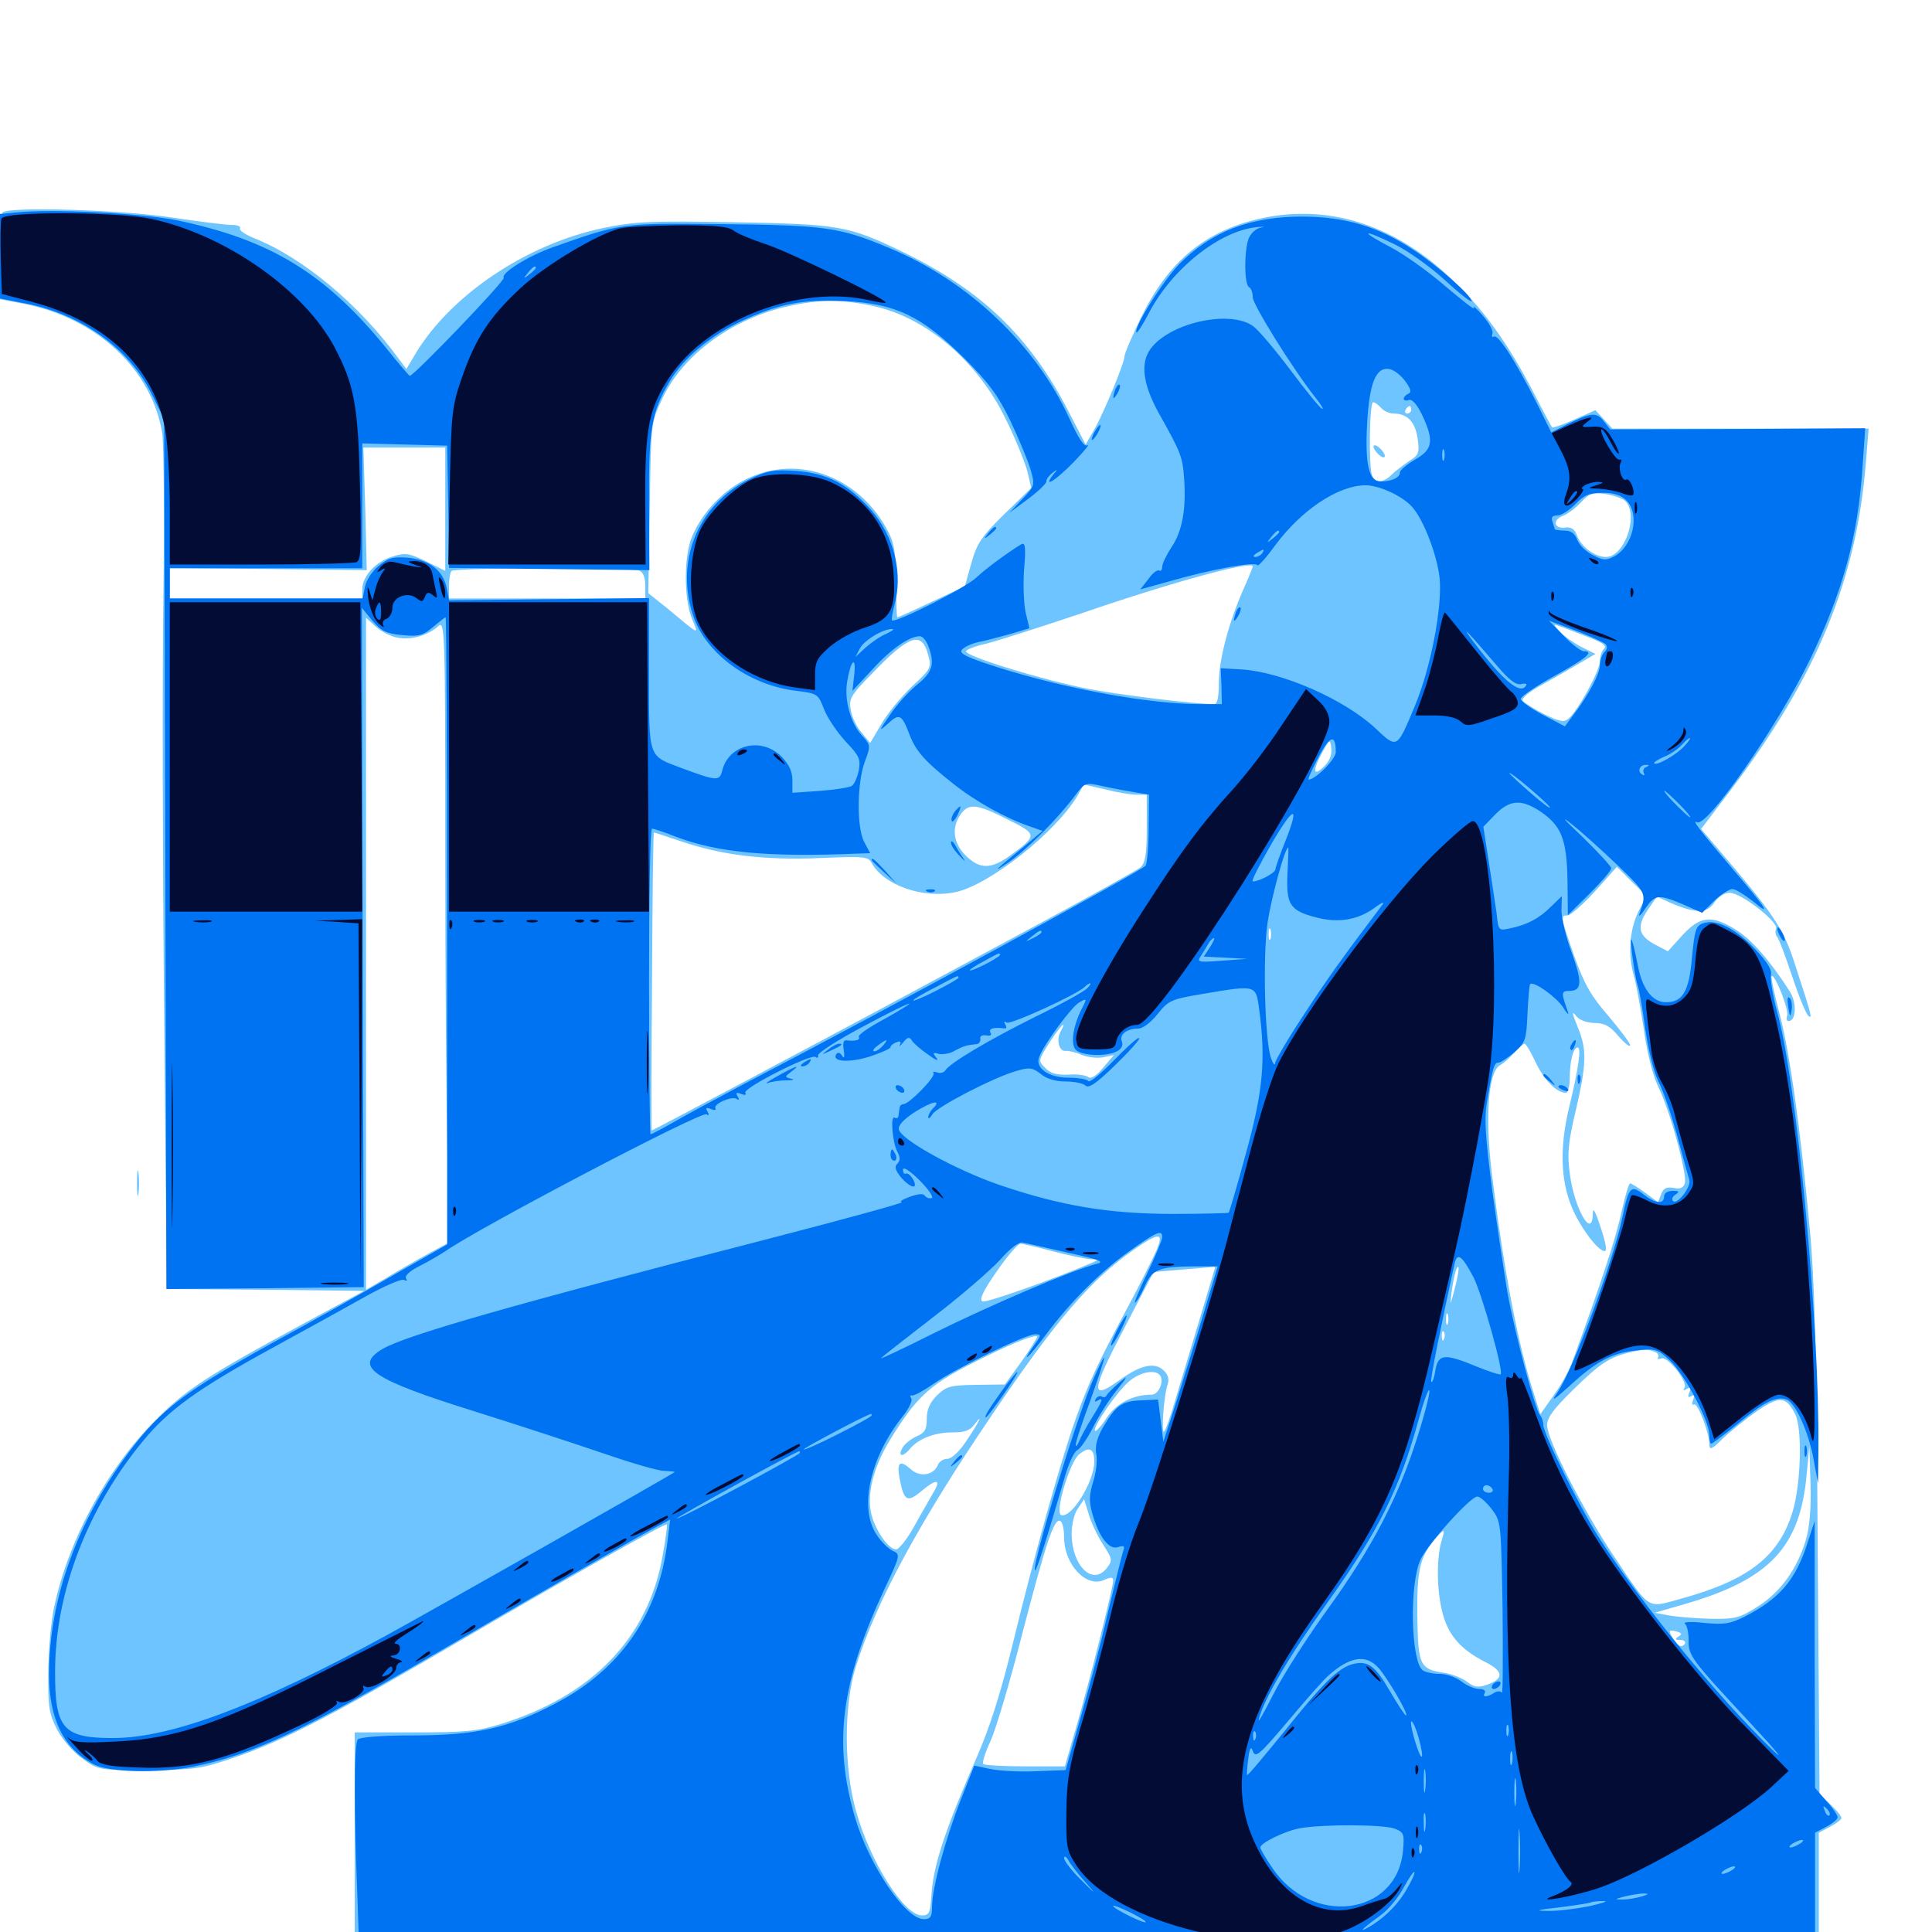 <svg xmlns="http://www.w3.org/2000/svg" viewBox="0 -1000 1000 1000">
	<path fill="#6dc4ff" d="M1.367 -890.039C0.586 -889.453 0 -878.906 0 -866.992V-845.117L12.305 -842.773C50.195 -835.352 78.516 -808.789 83.984 -775.781C84.766 -770.117 85.156 -732.031 84.57 -691.211C83.984 -650.391 84.18 -553.125 84.961 -475L86.328 -332.812L137.5 -332.422L188.477 -331.836L159.18 -316.016C105.664 -287.109 95.703 -280.469 79.102 -263.477C54.688 -238.477 35.156 -202.148 27.93 -167.773C26.367 -160.352 25 -145.117 25 -134.18C24.805 -116.602 25.391 -113.086 29.492 -104.883C32.422 -99.414 37.891 -93.164 42.773 -89.648C50.977 -83.789 51.367 -83.789 76.758 -83.789C100.781 -83.984 103.906 -84.375 121.094 -90.234C146.289 -98.828 172.266 -112.305 230.859 -146.484C293.555 -183.203 344.336 -211.719 345.117 -210.938C345.508 -210.742 344.531 -203.32 342.969 -194.727C335.547 -152.539 307.031 -122.656 259.766 -107.812C247.07 -103.906 241.211 -103.32 214.453 -103.32H183.594V-44.336V14.844H562.5H941.406V-18.359V-51.367L947.266 -54.492C950.586 -56.25 953.125 -58.203 953.125 -58.984C953.125 -59.961 950.586 -63.086 947.461 -66.016L941.797 -71.484L940.82 -200.781C940.234 -301.562 939.258 -337.305 936.719 -364.062C931.836 -416.602 926.367 -455.078 921.094 -475.391C918.359 -485.547 916.602 -494.141 916.992 -494.727C918.555 -496.289 926.172 -477.148 925 -474.219C924.414 -472.656 924.805 -471.484 925.781 -471.484C929.688 -471.484 930.078 -480.859 926.562 -486.523C916.406 -502.539 906.836 -513.477 898.828 -518.555C886.133 -526.562 880.078 -525.977 870.898 -516.016L863.281 -507.617L855.859 -511.523C847.656 -516.211 847.07 -520.898 853.711 -530.273L857.617 -535.938L864.844 -532.617C877.539 -527.148 883.594 -527.148 887.305 -532.812C889.453 -535.938 892.578 -537.891 895.312 -537.891C901.172 -537.891 920.508 -522.852 919.336 -519.336C918.75 -517.969 918.945 -516.211 919.727 -515.234C920.703 -514.258 924.219 -504.883 927.734 -494.336C931.25 -483.789 934.961 -474.805 936.133 -474.023C938.086 -472.852 937.891 -473.828 929.102 -500.781C923.047 -519.727 918.359 -526.562 887.5 -562.695L880.469 -570.898L895.508 -590.625C940.43 -650 960.938 -699.609 965.82 -761.133L967.188 -778.125H900.977H834.57L830.273 -782.812L825.781 -787.695L814.844 -782.812C808.984 -780.273 803.711 -778.32 803.32 -778.906C802.93 -779.297 798.633 -787.305 793.945 -796.484C780.469 -822.461 767.578 -840.43 750.391 -856.445C720.703 -884.375 686.133 -894.922 650.781 -886.523C623.242 -879.883 604.688 -864.453 590.625 -835.742C585.938 -825.977 582.031 -816.992 582.031 -815.625C582.031 -812.109 571.094 -785.742 566.211 -777.344L561.914 -769.922L552.93 -787.305C532.812 -826.172 507.617 -850.195 466.211 -870.117C438.867 -883.203 434.18 -883.984 379.883 -884.961C336.914 -885.742 328.711 -885.352 312.5 -882.031C272.656 -873.828 232.812 -847.07 214.648 -816.211L210.352 -808.984L206.25 -814.453C185.938 -842.383 156.641 -866.797 131.445 -876.758C126.758 -878.711 123.633 -880.859 124.219 -881.836C124.805 -882.812 122.852 -883.594 119.727 -883.594C116.797 -883.594 102.539 -885.352 88.281 -887.5C62.695 -891.406 4.297 -893.164 1.367 -890.039ZM451.953 -841.602C479.297 -835.742 505.859 -813.281 520.508 -783.203C525.391 -773.438 530.273 -761.328 531.641 -756.445L533.789 -747.461L519.922 -733.984C507.812 -722.07 505.664 -718.75 502.734 -708.398L499.414 -696.484L482.227 -688.477C472.852 -683.984 464.844 -680.469 464.453 -680.469C464.062 -680.469 463.867 -688.672 463.867 -698.438C463.867 -712.109 462.891 -718.359 460.352 -723.633C445.703 -753.125 413.477 -765.43 386.133 -751.953C374.219 -746.094 363.477 -734.766 358.203 -722.266C353.906 -712.305 353.906 -689.844 358.203 -679.688C361.719 -671.094 362.695 -670.703 345.117 -685.352L335.547 -692.969L336.328 -737.109C336.914 -780.664 336.914 -781.055 342.578 -793.164C353.125 -816.211 378.906 -835.156 408.398 -841.602C424.805 -845.117 435.547 -845.117 451.953 -841.602ZM714.844 -788.867C716.211 -787.305 719.141 -785.938 721.484 -785.938C728.516 -785.938 732.617 -781.445 733.789 -772.852C734.766 -765.625 734.375 -764.453 729.297 -761.328C726.172 -759.18 722.07 -756.055 720.312 -754.297C716.016 -750 711.719 -749.805 710.156 -753.906C708.398 -758.789 708.789 -791.797 710.742 -791.797C711.719 -791.797 713.477 -790.43 714.844 -788.867ZM730.469 -787.891C730.469 -786.914 729.492 -785.938 728.32 -785.938C727.344 -785.938 726.953 -786.914 727.539 -787.891C728.125 -789.062 729.102 -789.844 729.688 -789.844C730.078 -789.844 730.469 -789.062 730.469 -787.891ZM737.695 -775.781C738.281 -777.148 738.086 -778.906 737.5 -779.492C736.914 -780.273 736.328 -779.102 736.523 -776.953C736.523 -774.805 737.109 -774.219 737.695 -775.781ZM740.234 -769.531C740.234 -769.922 739.453 -770.312 738.281 -770.312C737.305 -770.312 736.328 -769.336 736.328 -768.164C736.328 -767.188 737.305 -766.797 738.281 -767.383C739.453 -767.969 740.234 -768.945 740.234 -769.531ZM230.469 -736.523V-704.492L220.703 -709.375C211.719 -713.672 209.961 -714.062 203.125 -711.914C194.531 -709.375 187.5 -701.758 187.5 -694.922V-690.234H137.695H87.891V-698.047V-706.055L138.867 -705.469L189.844 -704.883L189.062 -736.719L188.086 -768.359H209.18H230.469ZM840.82 -741.016C848.633 -734.57 841.211 -711.719 831.25 -711.719C825.586 -711.719 818.555 -716.797 816.211 -722.852C815.039 -726.172 813.281 -727.344 810.156 -726.953C804.297 -726.172 803.32 -730.859 808.984 -733.008C811.523 -733.984 815.625 -737.109 818.359 -740.039C822.461 -744.531 824.414 -745.117 830.664 -744.336C834.766 -743.75 839.258 -742.188 840.82 -741.016ZM648.438 -706.836C648.438 -706.445 646.289 -700.977 643.555 -694.922C635.938 -677.539 630.859 -658.398 630.859 -646.484C630.859 -639.062 630.078 -635.547 628.516 -635.547C618.555 -635.547 579.883 -640.234 562.695 -643.555C539.844 -648.047 500 -660.156 500 -662.891C500 -663.672 504.688 -665.625 510.352 -666.797C515.82 -668.164 538.477 -675.391 560.547 -682.812C608.398 -699.219 648.438 -709.961 648.438 -706.836ZM330.859 -704.688C332.812 -703.906 333.984 -701.172 333.984 -696.875V-690.234H283.203H232.422V-696.68C232.422 -700.391 233.008 -703.906 233.789 -704.492C235.352 -706.25 326.758 -706.25 330.859 -704.688ZM205.859 -669.922C212.891 -668.555 221.484 -671.094 226.953 -675.977C230.273 -678.906 230.469 -673.438 230.469 -560.156C230.469 -494.727 231.055 -422.266 231.641 -399.219L233.008 -357.227L221.484 -350.977C215.039 -347.461 205.273 -341.797 199.805 -338.477L189.453 -332.422V-506.445V-680.273L194.336 -675.781C197.07 -673.242 202.344 -670.508 205.859 -669.922ZM821.875 -670.312C829.492 -667.383 831.836 -665.82 830.273 -664.258C829.102 -663.086 828.125 -660.156 828.125 -657.812C828.125 -652.93 816.602 -631.836 811.719 -627.93C809.375 -625.977 807.031 -626.562 799.023 -630.469C793.75 -633.203 788.867 -636.328 788.086 -637.305C787.5 -638.477 791.211 -641.602 796.289 -644.531C801.562 -647.461 810.156 -652.344 815.82 -655.664L825.781 -661.523L818.359 -665.234C814.258 -667.383 809.375 -670.898 807.422 -673.047C803.711 -677.148 803.711 -677.148 807.617 -675.781C809.766 -675 816.211 -672.461 821.875 -670.312ZM480.273 -661.523C482.227 -654.492 482.227 -654.102 471.875 -644.531C466.211 -639.062 458.984 -630.273 456.055 -625L450.391 -615.43L446.094 -620.703C443.555 -623.438 441.016 -628.711 440.43 -632.227C439.258 -638.281 440.039 -639.844 451.562 -651.562C470.508 -671.289 476.953 -673.438 480.273 -661.523ZM685.742 -603.711C679.883 -597.656 679.102 -600.586 683.984 -609.766C688.281 -617.578 688.477 -617.773 689.062 -612.695C689.453 -609.57 688.281 -606.25 685.742 -603.711ZM588.281 -588.672H593.555V-571.289C593.555 -557.422 592.773 -553.32 590.234 -550.977C588.477 -549.609 562.695 -535.156 533.203 -519.336C503.711 -503.516 468.555 -484.57 455.078 -477.344C425.977 -461.719 337.891 -414.844 337.305 -414.844C337.109 -414.844 337.109 -449.609 337.5 -491.992C337.695 -534.375 338.086 -569.141 338.477 -569.141C338.672 -569.141 345.117 -566.992 352.734 -564.453C373.438 -557.422 395.312 -554.688 424.219 -555.859C447.266 -556.836 449.414 -556.641 451.172 -553.32C457.422 -541.797 477.93 -534.57 494.727 -538.281C512.109 -541.992 546.484 -569.141 557.812 -588.281L560.938 -593.945L572.07 -591.406C578.125 -589.844 585.352 -588.672 588.281 -588.672ZM521.68 -575.781C537.109 -568.164 537.109 -567.578 522.656 -557.031C512.891 -550 507.031 -550 499.805 -557.227C493.359 -563.672 492.383 -571.68 497.266 -578.516C501.367 -584.375 505.664 -583.984 521.68 -575.781ZM847.852 -527.734C843.359 -518.359 842.578 -505.664 845.703 -494.922C846.875 -491.211 849.023 -478.906 850.781 -467.578C852.539 -454.883 855.469 -443.359 858.398 -437.305C864.453 -425 873.438 -391.992 872.07 -387.5C871.289 -385.156 869.531 -384.375 866.211 -385.156C862.5 -385.742 860.938 -384.961 859.766 -381.836L858.203 -377.734L851.562 -382.617C847.852 -385.352 844.336 -387.5 843.75 -387.5C842.969 -387.5 841.016 -380.273 839.062 -371.68C836.133 -358.398 828.32 -334.766 813.477 -294.141C812.305 -290.82 808.203 -283.398 804.297 -277.93L797.266 -267.969L794.336 -277.344C785.742 -303.516 778.516 -341.797 772.266 -391.797C768.555 -422.07 770.312 -445.117 776.367 -448.633C778.32 -449.609 781.445 -452.539 783.789 -455.078C785.938 -457.617 788.477 -459.766 789.062 -459.766C789.844 -459.766 792.383 -455.469 794.922 -450C799.219 -441.016 805.664 -434.375 810.547 -434.375C811.523 -434.375 812.5 -437.695 812.5 -441.797C812.5 -450.586 814.258 -457.812 816.602 -457.812C818.555 -457.812 817.188 -447.461 812.109 -426.562C806.836 -404.492 807.812 -385.938 815.43 -371.094C820.898 -360.352 829.102 -350.781 831.055 -352.734C831.836 -353.32 830.469 -358.984 828.32 -365.234C825.391 -374.023 824.414 -375.391 824.414 -371.289C824.023 -358.203 814.648 -375.195 812.5 -392.773C811.133 -402.734 811.719 -408.984 815.625 -425.195C821.289 -449.609 821.484 -456.836 816.406 -468.945C813.867 -475.195 813.477 -476.953 815.43 -474.609C817.188 -472.07 820.898 -470.703 825.195 -470.508C830.469 -470.508 833.398 -468.945 837.695 -463.672C841.016 -459.961 843.555 -457.812 843.75 -458.984C843.75 -460.156 838.672 -466.797 832.617 -474.023C823.438 -484.57 820.117 -490.43 814.844 -505.078C807.617 -525.781 807.617 -526.172 811.328 -526.172C812.891 -526.172 819.336 -531.836 825.586 -538.672L836.914 -551.367L844.531 -543.75L852.148 -536.328ZM657.617 -514.062C657.031 -512.695 656.641 -513.672 656.641 -516.406C656.641 -519.141 657.031 -520.117 657.617 -518.945C658.008 -517.578 658.008 -515.234 657.617 -514.062ZM548.828 -465.82C546.68 -461.523 548.242 -455.664 551.562 -456.055C552.734 -456.25 556.445 -455.469 559.57 -454.102C562.891 -452.734 567.969 -452.148 570.898 -452.734L576.562 -453.906L570.898 -447.266C567.383 -442.969 564.648 -441.406 563.086 -442.578C561.914 -443.555 557.227 -444.141 552.93 -443.75C547.07 -443.555 543.75 -444.336 541.016 -447.266C537.305 -450.977 537.305 -450.977 543.164 -460.352C549.219 -469.531 552.734 -472.852 548.828 -465.82ZM598.633 -352.93C596.875 -348.828 590.625 -336.328 584.57 -325C568.164 -294.336 563.477 -284.375 556.641 -265.234C548.438 -241.992 534.961 -193.555 524.219 -149.219C518.164 -124.414 512.5 -106.445 506.055 -91.602C488.867 -52.148 482.812 -33.984 482.031 -17.969C481.445 -9.766 480.859 -8.594 477.148 -8.594C467.969 -8.594 450.586 -35.938 443.164 -62.305C436.719 -84.766 436.719 -117.188 442.969 -137.305C453.516 -171.094 476.172 -212.695 513.281 -267.383C547.07 -317.383 564.844 -337.891 587.109 -353.32C600 -362.305 602.539 -362.109 598.633 -352.93ZM544.922 -352.344C552.93 -350.195 561.719 -348.438 564.453 -348.242C568.945 -348.242 568.945 -348.047 565.43 -346.484C545.508 -337.891 510.547 -325.586 508.594 -326.367C506.641 -327.148 508.789 -331.641 515.82 -341.797C521.289 -349.805 526.953 -356.25 528.125 -356.25C529.297 -356.25 536.914 -354.492 544.922 -352.344ZM628.906 -343.945C628.906 -343.555 624.805 -330.078 608.398 -275.586C606.055 -267.188 603.32 -259.766 602.539 -258.984C600.977 -257.422 602.344 -277.344 604.297 -283.203C605.273 -285.938 604.688 -288.477 602.344 -290.625C597.852 -295.117 590.43 -293.555 579.883 -285.938C563.867 -274.414 564.453 -279.297 582.812 -314.258L597.07 -341.602L610.547 -342.773C617.969 -343.359 625.195 -343.945 626.562 -344.141C627.734 -344.336 628.906 -344.336 628.906 -343.945ZM752.93 -332.812C750.781 -324.609 750.391 -323.828 751.172 -329.883C752.344 -338.867 753.906 -345.117 754.883 -344.141C755.273 -343.75 754.492 -338.672 752.93 -332.812ZM749.414 -314.844C748.828 -313.477 748.438 -314.453 748.438 -317.188C748.438 -319.922 748.828 -320.898 749.414 -319.727C749.805 -318.359 749.805 -316.016 749.414 -314.844ZM747.461 -307.031C746.875 -305.469 746.289 -306.055 746.289 -308.203C746.094 -310.352 746.68 -311.523 747.266 -310.742C747.852 -310.156 748.047 -308.398 747.461 -307.031ZM528.906 -295.508L520.117 -283.398L505.273 -283.203C491.797 -283.008 489.844 -282.422 484.961 -277.734C481.25 -274.023 479.688 -270.312 479.688 -265.625C479.688 -260.156 478.711 -258.398 474.609 -256.641C471.875 -255.469 468.555 -252.93 467.188 -250.781C464.453 -246.094 467.188 -245.508 470.898 -250C475.195 -255.273 483.789 -258.594 492.773 -258.594C499.609 -258.594 502.148 -259.57 504.688 -263.086C509.57 -269.531 506.055 -262.695 499.609 -253.32C496.289 -248.438 492.383 -244.922 490.43 -244.922C488.281 -244.922 486.328 -243.555 485.547 -241.992C483.398 -236.328 475.977 -235.156 471.289 -239.648C465.82 -244.531 464.062 -243.164 465.625 -234.766C467.773 -223.242 469.531 -222.07 476.562 -227.93C484.961 -234.961 487.5 -234.57 482.812 -226.953C480.859 -223.438 476.172 -215.43 472.852 -209.375C469.336 -203.125 465.234 -198.047 463.867 -198.047C459.961 -198.047 453.516 -207.227 451.172 -215.625C448.438 -225.977 451.758 -240.039 460.547 -254.492C473.828 -276.172 480.664 -282.812 501.953 -293.75C521.094 -303.516 535.352 -309.57 536.914 -308.203C537.109 -308.008 533.594 -302.148 528.906 -295.508ZM856.25 -300.391C858.008 -299.805 858.789 -298.438 858.203 -297.461C857.617 -296.484 858.398 -296.289 859.961 -296.875C863.281 -298.047 873.828 -284.766 871.875 -281.641C870.898 -280.273 871.289 -280.078 873.047 -281.055C875 -282.227 875.391 -281.836 874.414 -279.297C873.438 -277.148 873.828 -276.367 875.391 -277.344C876.953 -278.32 877.148 -277.734 876.367 -275.391C875.586 -273.633 875.781 -272.461 876.758 -273.047C878.711 -274.219 884.766 -258.398 884.766 -252.344C884.766 -249.219 886.133 -249.805 891.797 -255.469C895.703 -259.18 903.711 -265.625 909.57 -269.727C921.094 -277.539 924.414 -277.344 929.102 -268.164C933.008 -260.742 932.227 -231.641 927.734 -217.188C920.703 -194.336 904.883 -182.031 869.922 -172.461C852.148 -167.578 854.492 -166.016 834.961 -195.117C819.336 -218.555 800.781 -254.883 800.781 -262.305C800.781 -266.211 804.102 -270.703 814.062 -280.469C827.734 -293.945 833.008 -297.461 842.773 -299.805C850.781 -301.758 852.734 -301.758 856.25 -300.391ZM600.586 -287.891C602.539 -284.57 599.609 -278.125 596.094 -278.125C586.328 -278.125 577.93 -273.633 572.852 -266.211C570.117 -261.914 567.383 -258.984 566.797 -259.375C565.234 -260.938 578.125 -279.688 584.375 -284.961C590.234 -290.039 598.438 -291.406 600.586 -287.891ZM566.406 -243.359C566.211 -232.812 554.492 -213.867 549.219 -215.82C545.898 -217.188 553.711 -243.359 558.594 -247.266C563.867 -251.562 566.406 -250.195 566.406 -243.359ZM934.766 -203.125C930.273 -188.086 921.875 -176.172 909.961 -168.555C900.391 -162.5 898.242 -161.914 885.547 -162.109C877.734 -162.305 868.164 -163.086 863.867 -163.867L856.445 -165.234L872.656 -169.922C916.211 -182.617 931.836 -199.414 935.156 -237.109L936.523 -251.758L937.109 -232.422C937.5 -219.531 936.719 -209.961 934.766 -203.125ZM570.898 -200.586C575.977 -192.773 575.977 -192.383 572.656 -188.086C565.234 -179.102 554.688 -189.844 554.688 -206.25C554.688 -210.938 556.055 -216.797 558.008 -219.336L561.133 -224.023L563.477 -216.406C564.648 -212.305 567.969 -205.078 570.898 -200.586ZM550.781 -204.297C550.781 -190.234 562.305 -177.93 571.484 -182.227C575.195 -183.789 576.172 -183.789 576.172 -181.836C576.172 -178.125 563.477 -127.93 556.836 -105.273L551.172 -85.742H530.664C519.336 -85.742 509.57 -86.328 508.984 -86.914C508.203 -87.5 509.961 -92.969 512.695 -98.828C515.43 -104.883 522.852 -129.688 529.102 -154.297C541.406 -201.562 545.703 -214.648 548.828 -212.695C550 -212.109 550.781 -208.203 550.781 -204.297ZM745.898 -201.562C743.359 -191.992 743.75 -174.609 747.07 -163.672C750.195 -152.93 756.641 -145.898 768.945 -139.648C778.32 -134.961 778.516 -131.055 769.531 -127.93C765.039 -126.367 762.891 -126.758 759.375 -129.492C756.836 -131.445 751.367 -133.594 747.266 -134.18C734.766 -136.133 733.984 -138.086 733.594 -164.258C733.398 -188.086 734.961 -194.531 743.75 -204.492C747.852 -208.984 748.047 -208.789 745.898 -201.562ZM868.75 -152.93C866.797 -151.562 866.992 -151.172 869.727 -151.172C871.68 -151.172 872.656 -150.195 872.07 -149.219C870.508 -146.68 867.773 -148.242 865.234 -153.125C863.672 -156.055 863.867 -156.445 867.383 -155.664C870.508 -154.883 870.898 -154.102 868.75 -152.93ZM710.938 -768.75C710.938 -767.773 712.305 -765.82 713.867 -764.453C715.43 -763.086 716.797 -762.891 716.797 -764.062C716.797 -765.039 715.43 -766.992 713.867 -768.359C712.305 -769.727 710.938 -769.922 710.938 -768.75ZM70.898 -387.5C70.898 -381.641 71.289 -379.102 71.68 -382.227C72.07 -385.156 72.07 -389.844 71.68 -392.969C71.289 -395.898 70.898 -393.359 70.898 -387.5Z"/>
	<path fill="#0073f3" d="M8.398 -890.039L0 -889.258V-867.383V-845.508L13.086 -842.969C41.797 -837.5 66.992 -819.531 78.516 -796.094L84.961 -783.008L85.547 -558.008L86.133 -332.812L137.109 -333.203L188.281 -333.789L187.695 -509.57L187.305 -685.352L192.773 -678.711C197.461 -673.242 200 -672.07 208.203 -671.289C216.602 -670.508 218.75 -670.898 224.023 -675.391C227.344 -678.125 230.273 -680.469 230.664 -680.469C231.055 -680.469 231.445 -607.422 231.445 -518.164V-355.859L205.078 -340.82C190.625 -332.422 162.5 -316.602 142.383 -305.664C96.094 -280.078 83.594 -270.703 67.383 -249.219C40.039 -212.891 25.391 -172.461 25.391 -133.398C25.391 -110.156 33.008 -94.727 48.633 -86.719C56.836 -82.617 81.641 -82.031 99.805 -85.547C130.859 -91.797 156.055 -103.711 227.539 -145.312C274.023 -172.461 332.617 -206.055 341.016 -210.352L346.875 -213.477L345.508 -202.344C341.016 -164.453 321.094 -135.742 287.305 -118.164C263.086 -105.469 246.289 -101.758 213.867 -101.758C196.68 -101.758 185.938 -100.781 185.156 -99.609C183.203 -96.875 183.203 -62.891 184.961 -18.945L186.133 14.844H562.891H939.453V-18.359V-51.367L945.312 -54.492C948.633 -56.25 951.172 -58.398 951.172 -59.375C951.172 -60.352 948.633 -64.258 945.312 -67.773L939.453 -74.609L939.258 -143.555V-212.695L935.547 -201.367C929.492 -182.227 921.094 -172.461 902.734 -163.086C895.703 -159.57 892.383 -158.984 882.227 -159.961C875.586 -160.742 871.094 -160.547 872.07 -159.57C873.242 -158.789 874.023 -154.883 874.023 -151.172C873.828 -142.969 875.391 -141.016 906.836 -107.227C919.727 -93.359 924.414 -87.5 917.188 -94.531C888.867 -121.875 849.023 -170.508 827.148 -204.883C817.773 -219.727 798.828 -258.008 798.828 -262.305C798.828 -264.258 798.047 -266.406 797.07 -267.578C794.727 -269.922 784.18 -309.375 780.273 -330.859C778.711 -340.039 775.195 -363.477 772.461 -383.203C768.75 -411.914 768.164 -421.094 769.727 -430.078C772.656 -447.852 773.438 -450 775.586 -450C776.758 -450 780.469 -452.539 783.984 -455.469C789.648 -460.547 790.039 -461.914 790.625 -475.391C791.016 -483.398 791.602 -490.234 791.992 -490.625C793.75 -492.383 805.273 -484.18 808.984 -478.711C811.133 -475.195 812.305 -474.219 811.523 -476.367C808.008 -486.133 808.008 -487.109 812.305 -487.109C818.75 -487.109 819.141 -491.406 813.477 -507.031C810.547 -514.844 808.203 -524.609 808.203 -528.711L808.398 -536.133L803.125 -531.055C797.07 -524.805 790.43 -521.289 781.836 -519.531C775.586 -518.164 775.586 -518.164 774.609 -527.539C773.828 -532.617 772.07 -544.727 770.508 -554.492L767.773 -572.07L773.828 -578.32C781.445 -586.133 787.5 -586.523 797.461 -579.883C808.203 -572.461 810.938 -565.625 811.328 -544.531L811.523 -526.367L822.852 -537.5C828.906 -543.555 833.984 -549.414 833.984 -550.586C833.984 -551.562 827.148 -558.984 818.945 -566.992C809.57 -575.781 807.422 -578.32 813.477 -573.438C818.945 -569.141 829.688 -559.375 837.695 -551.758C852.148 -537.891 852.344 -537.5 848.633 -527.148C847.852 -525 849.219 -526.172 851.562 -529.688C856.641 -537.109 858.398 -537.305 871.289 -531.836L881.055 -527.539L887.305 -533.789C890.82 -537.109 895.117 -539.844 896.68 -539.844C898.242 -539.844 902.93 -536.914 907.227 -533.594C916.992 -525.391 914.844 -529.102 897.656 -549.219C880.859 -568.945 875.195 -576.172 878.32 -574.414C883.398 -571.289 920.117 -624.219 936.523 -658.008C953.906 -693.75 961.719 -722.461 964.062 -758.594L965.43 -778.32L899.414 -777.93L833.398 -777.734L830.078 -782.031C826.367 -786.914 823.242 -786.523 810.156 -779.883L802.93 -776.172L794.922 -792.383C784.18 -813.477 775.391 -827.148 773.242 -825.781C772.266 -825.195 772.07 -825.977 772.461 -827.344C773.047 -828.711 770.703 -833.008 767.383 -836.719C764.258 -840.43 762.109 -842.188 762.891 -840.625C763.672 -839.062 757.227 -844.141 748.242 -851.758C739.453 -859.375 726.562 -868.555 719.727 -872.07C703.32 -880.664 704.883 -881.836 721.68 -873.633C728.906 -870.117 740.625 -861.719 748.242 -854.688C755.664 -847.852 761.719 -843.164 761.719 -844.141C761.719 -846.875 744.336 -862.305 731.836 -870.508C713.672 -882.617 696.289 -887.891 674.023 -887.891C646.875 -887.891 626.953 -880.078 610.352 -863.281C601.758 -854.297 586.328 -829.883 588.281 -827.93C588.672 -827.539 591.602 -832.031 594.727 -838.086C606.641 -860.938 631.25 -880.469 650.391 -882.422C654.102 -882.812 655.273 -882.617 652.734 -882.227C650.195 -881.836 647.461 -879.297 646.289 -876.562C643.945 -870.117 643.945 -852.93 646.484 -851.367C647.656 -850.781 648.438 -848.438 648.438 -846.094C648.438 -842.383 668.555 -809.961 680.469 -794.727C683.789 -790.625 685.547 -787.695 684.18 -788.477C682.812 -789.258 675.586 -798.242 667.969 -808.398C660.352 -818.555 651.953 -828.516 649.023 -830.859C637.695 -839.844 606.445 -833.398 595.898 -819.922C590.039 -812.5 591.406 -801.367 599.805 -786.133C611.328 -765.625 612.109 -763.477 612.891 -752.344C614.062 -736.523 611.914 -724.805 606.25 -716.602C603.711 -712.695 601.562 -708.203 601.562 -706.641C601.562 -705.078 600.781 -704.102 600 -704.688C599.023 -705.273 596.484 -703.32 594.336 -700.195L590.234 -694.922L605.664 -699.219C626.562 -705.273 650.195 -709.57 650.781 -707.422C651.172 -706.641 655.078 -710.938 659.766 -717.383C673.438 -735.938 692.383 -748.633 706.641 -748.828C713.867 -748.828 725.781 -743.359 730.859 -737.695C736.719 -731.25 743.75 -713.086 745.117 -700.977C746.68 -686.328 740.625 -654.297 732.227 -634.375C723.047 -612.305 723.242 -612.305 711.914 -623.047C695.703 -638.086 663.672 -652.148 642.578 -653.516L631.836 -654.102L632.227 -644.922L632.422 -635.547H621.289C595.117 -635.547 552.344 -643.359 517.969 -654.102C500.195 -659.766 496.289 -661.719 497.852 -663.672C499.219 -665.234 502.734 -666.797 506.055 -667.578C509.18 -668.164 516.602 -670.117 522.266 -671.68L532.812 -674.805L530.859 -683.008C529.883 -687.5 529.492 -697.656 530.078 -705.469C531.055 -716.602 530.664 -719.336 528.711 -718.359C522.266 -714.453 510.156 -705.664 505.273 -700.977C500 -695.898 463.477 -677.344 461.719 -678.906C461.328 -679.297 461.914 -682.812 462.891 -686.523C467.578 -702.93 462.891 -722.266 450.977 -735.938C439.062 -749.414 428.125 -755.078 412.109 -756.25C400.195 -757.031 397.266 -756.445 387.891 -751.953C360.742 -738.672 348.828 -708.398 359.375 -679.688C366.602 -660.742 388.477 -645.117 412.5 -642.383C423.242 -641.016 423.438 -640.82 426.562 -632.812C428.32 -628.32 433.398 -620.898 437.695 -616.211C444.727 -608.789 445.508 -607.227 444.531 -601.367C443.75 -597.656 442.188 -593.945 440.82 -593.164C439.453 -592.383 432.031 -591.211 424.219 -590.625L410.156 -589.648V-596.094C410.156 -600.781 408.398 -604.297 404.492 -608.398C394.141 -618.75 377.148 -614.648 373.828 -601.172C372.461 -595.508 370.898 -595.703 352.539 -602.539C335.352 -608.984 335.938 -607.031 335.938 -651.367V-690.43L284.18 -689.844L232.422 -689.258L231.25 -695.508C229.492 -704.492 222.461 -710.156 211.328 -711.328C203.32 -711.914 201.172 -711.328 195.898 -707.031C192.578 -704.297 189.453 -699.414 188.867 -696.094L187.695 -690.234H137.695H87.891V-698.047V-705.859H137.695H187.5V-738.086V-770.508L209.57 -769.922L231.445 -769.336L232.031 -737.695L232.422 -706.055L284.375 -705.469L336.133 -704.883L335.938 -740.039C335.742 -777.93 337.109 -786.523 346.484 -802.344C353.516 -814.453 367.773 -826.367 383.789 -833.789C403.516 -842.969 415.43 -845.117 437.695 -844.141C463.867 -842.773 477.148 -836.328 499.219 -814.453C511.914 -801.758 516.602 -795.312 523.047 -782.031C527.344 -772.852 532.031 -761.719 533.398 -757.031C535.742 -748.828 535.742 -748.633 529.102 -741.602L522.461 -734.57L532.227 -741.797C537.695 -745.898 541.797 -750 541.602 -750.781C541.406 -751.562 542.578 -753.516 544.531 -755.078C547.461 -757.422 547.656 -757.227 545.117 -754.297C539.453 -746.875 546.484 -751.367 555.664 -760.742C561.133 -766.406 564.258 -770.312 562.891 -769.531C561.133 -768.555 558.398 -772.656 553.516 -783.398C536.133 -821.484 501.172 -854.688 460.156 -871.68C434.57 -882.422 427.148 -883.398 374.023 -883.984C321.289 -884.57 321.68 -884.57 285.742 -871.875C273.242 -867.383 259.18 -858.594 260.742 -856.25C261.719 -854.883 214.258 -805.469 212.109 -805.469C211.719 -805.469 206.25 -811.914 200 -819.727C168.555 -858.398 140.234 -875.781 91.797 -885.938C73.438 -889.648 26.953 -891.992 8.398 -890.039ZM680.273 -884.18C683.594 -884.57 680.859 -884.961 673.828 -884.961C666.797 -884.961 664.062 -884.57 667.578 -884.18C670.898 -883.789 676.758 -883.789 680.273 -884.18ZM277.344 -861.328C277.344 -860.938 275.781 -859.375 274.023 -858.008C270.898 -855.469 270.703 -855.664 273.242 -858.789C275.781 -861.914 277.344 -862.891 277.344 -861.328ZM727.344 -802.734C730.273 -798.633 730.664 -796.875 729.102 -796.289C727.734 -795.703 726.562 -794.531 726.562 -793.555C726.562 -792.773 727.734 -792.383 729.297 -792.969C730.859 -793.555 733.398 -790.82 736.133 -785.156C742.383 -771.68 741.602 -767.383 732.422 -762.109C728.125 -759.57 724.609 -756.641 724.609 -755.469C724.609 -752.734 720.117 -750.781 714.648 -750.781C708.594 -750.781 706.445 -759.375 707.617 -780.664C708.789 -801.758 712.109 -810.156 719.141 -808.984C721.484 -808.594 725 -805.859 727.344 -802.734ZM747.461 -762.109C746.875 -760.742 746.484 -761.719 746.484 -764.453C746.484 -767.188 746.875 -768.164 747.461 -766.992C747.852 -765.625 747.852 -763.281 747.461 -762.109ZM841.797 -741.016C849.023 -733.789 845.312 -717.188 835.352 -711.914C831.25 -709.766 829.688 -709.961 824.414 -712.695C820.898 -714.453 817.383 -717.969 816.406 -720.508C815.039 -724.023 813.086 -725.391 809.57 -725.391C806.836 -725.391 804.688 -725.781 804.688 -726.172C804.688 -726.562 804.102 -728.32 803.516 -730.078C802.734 -732.227 803.516 -733.203 806.055 -733.203C808.203 -733.203 812.305 -735.938 815.43 -739.062C819.922 -743.75 822.656 -744.922 829.492 -744.922C835.352 -744.922 839.062 -743.75 841.797 -741.016ZM662.109 -724.609C662.109 -724.219 660.547 -722.656 658.789 -721.289C655.664 -718.75 655.469 -718.945 658.008 -722.07C660.547 -725.195 662.109 -726.172 662.109 -724.609ZM653.32 -713.672C652.734 -712.695 650.977 -711.719 649.805 -711.719C648.438 -711.719 648.633 -712.5 650.391 -713.672C654.102 -716.016 654.883 -716.016 653.32 -713.672ZM630.273 -708.594C631.055 -709.18 629.883 -709.766 627.734 -709.57C625.586 -709.57 625 -708.984 626.562 -708.398C627.93 -707.812 629.688 -708.008 630.273 -708.594ZM620.117 -706.055C626.758 -708.594 618.75 -707.617 610.352 -704.883C602.734 -702.148 602.539 -702.148 609.375 -703.32C613.086 -703.906 617.969 -705.078 620.117 -706.055ZM831.055 -666.602C832.031 -665.43 832.031 -664.062 830.469 -662.5C829.102 -661.133 828.125 -658.203 828.125 -655.859C828.125 -651.367 822.461 -640.625 814.648 -630.273L809.961 -624.023L798.438 -630.078C792.188 -633.398 787.109 -637.109 787.109 -638.281C787.109 -639.453 795.117 -644.922 804.688 -650.195C821.289 -659.375 825.391 -662.891 819.727 -662.891C818.359 -662.891 813.672 -666.406 809.57 -670.703L801.758 -678.711L815.43 -673.633C823.047 -670.703 829.883 -667.578 831.055 -666.602ZM774.805 -655.469C781.25 -647.852 784.766 -645.312 787.305 -645.898C789.453 -646.484 790.625 -646.094 789.844 -645.117C786.914 -640.234 778.125 -647.461 762.695 -667.773C755.078 -677.93 759.766 -673.047 774.805 -655.469ZM458.594 -671.875C455.664 -670.703 450.977 -667.383 448.047 -664.844L442.773 -659.961L445.117 -664.453C447.461 -668.75 457.227 -674.609 461.914 -674.414C463.086 -674.414 461.523 -673.242 458.594 -671.875ZM480.469 -665.625C483.984 -656.445 482.812 -652.148 474.609 -645.508C470.508 -642.188 464.062 -635.156 460.742 -630.078C454.688 -621.289 454.688 -621.094 459.766 -625.586C465.43 -630.859 466.797 -630.273 470.703 -619.922C474.023 -611.328 478.32 -606.25 493.164 -594.531C504.883 -585.156 520.508 -576.562 533.008 -572.266L539.648 -569.922L531.055 -562.695C514.648 -549.219 512.695 -547.461 522.07 -553.711C531.445 -560.156 547.656 -576.367 556.641 -588.477C561.719 -595.117 561.719 -595.117 571.289 -592.969C576.758 -591.797 584.18 -590.43 587.891 -589.844L594.727 -588.672L594.531 -571.289C594.531 -561.914 593.75 -553.125 592.969 -551.953C591.602 -549.609 458.398 -477.148 385.742 -439.258C371.875 -431.836 355.273 -423.047 349.023 -419.336C342.773 -415.82 337.305 -412.891 336.719 -412.891C336.328 -412.891 335.938 -448.438 335.938 -491.992C335.938 -535.547 336.523 -571.094 337.5 -571.094C338.281 -571.094 343.75 -569.336 349.609 -566.992C371.68 -558.594 397.852 -556.25 444.336 -558.203L450.391 -558.398L447.266 -564.258C443.359 -571.875 443.555 -594.727 447.656 -605.859C450.781 -614.062 450.586 -614.453 446.094 -619.336C440.234 -625.781 436.914 -637.695 438.477 -647.07C440.234 -658.008 443.164 -661.328 442.188 -650.977L441.211 -642.383L451.562 -653.516C461.328 -664.258 470.703 -670.703 476.172 -670.703C477.539 -670.703 479.492 -668.359 480.469 -665.625ZM691.406 -610.742C691.406 -607.031 680.859 -596.484 677.344 -596.484C676.758 -596.484 679.102 -601.758 682.422 -608.008C688.281 -619.336 691.406 -620.312 691.406 -610.742ZM871.875 -613.867C867.773 -609.375 857.617 -603.516 856.25 -604.883C855.664 -605.273 858.008 -606.836 861.133 -608.203C864.258 -609.375 868.359 -612.109 870.312 -614.258C872.07 -616.211 874.023 -617.969 874.609 -617.969C875.195 -617.969 874.023 -616.211 871.875 -613.867ZM851.953 -602.93C850.781 -602.539 850.195 -600.977 850.781 -600C851.562 -598.633 851.172 -598.438 849.805 -599.219C847.266 -600.977 848.828 -604.297 852.148 -604.102C853.906 -604.102 853.711 -603.711 851.953 -602.93ZM802.148 -582.227C802.93 -580.859 798.438 -584.18 792.383 -589.453C786.328 -594.727 781.25 -599.414 781.25 -599.805C781.25 -601.172 800.391 -584.961 802.148 -582.227ZM869.141 -583.789C872.852 -580.078 875.391 -576.953 874.805 -576.953C874.219 -576.953 870.898 -580.078 867.188 -583.789C863.477 -587.5 860.938 -590.625 861.523 -590.625C862.109 -590.625 865.43 -587.5 869.141 -583.789ZM665.234 -564.453C662.5 -557.617 660.156 -550.977 660.156 -550C660.156 -548.242 651.758 -543.75 648.438 -543.75C647.461 -543.75 651.758 -552.148 657.812 -562.695C669.727 -583.203 673.047 -584.18 665.234 -564.453ZM666.406 -548.242C665.625 -531.836 667.578 -528.711 681.055 -525.195C692.773 -522.07 702.93 -523.828 711.719 -530.273C715.039 -532.812 716.797 -533.398 715.625 -531.836C695.117 -504.688 687.5 -494.141 675 -475C666.797 -462.695 660.156 -451.172 659.961 -449.805C659.961 -448.242 658.984 -449.219 658.008 -451.953C654.688 -460.156 653.516 -504.492 656.055 -522.266C658.008 -535.156 665.039 -561.328 666.797 -561.328C666.992 -561.328 666.797 -555.469 666.406 -548.242ZM539.062 -517.383C539.062 -516.992 537.109 -515.625 534.766 -514.453C530.469 -512.305 530.469 -512.5 533.984 -515.234C538.086 -518.555 539.062 -518.945 539.062 -517.383ZM626.172 -509.57L623.047 -504.883L634.375 -504.297L645.508 -503.711L632.422 -502.734C619.727 -501.758 619.336 -501.953 621.875 -505.664C623.242 -507.812 625 -510.742 625.781 -512.109C626.562 -513.281 627.734 -514.453 628.32 -514.453C628.906 -514.453 627.93 -512.305 626.172 -509.57ZM517.578 -505.664C517.578 -505.273 514.062 -502.93 509.766 -500.781C505.469 -498.633 501.953 -497.266 501.953 -497.852C501.953 -498.242 505.273 -500.391 509.375 -502.539C517.578 -507.031 517.578 -507.031 517.578 -505.664ZM496.094 -493.945C496.094 -493.359 490.82 -490.43 484.375 -487.109C477.93 -483.789 472.656 -481.641 472.656 -482.227C472.656 -482.617 477.734 -485.742 483.984 -488.867C496.484 -495.508 496.094 -495.312 496.094 -493.945ZM562.5 -488.281C560.938 -486.719 549.023 -480.078 536.133 -473.828C512.109 -461.914 491.602 -449.805 489.258 -445.898C488.477 -444.727 486.523 -444.336 484.961 -444.922C483.398 -445.508 482.617 -445.312 483.203 -444.531C484.375 -442.578 470.703 -428.711 467.773 -428.516C466.797 -428.516 465.625 -427.734 465.625 -426.562C465.43 -425.586 465.234 -423.633 465.039 -422.461C465.039 -421.484 464.062 -420.898 463.086 -421.484C460.742 -423.047 461.914 -408.594 464.453 -403.906C466.016 -400.977 466.016 -399.219 464.453 -397.656C462.891 -396.094 463.477 -394.336 466.016 -391.016C471.094 -384.961 475.586 -383.984 472.656 -389.453C471.484 -391.602 469.727 -392.969 468.945 -392.578C468.164 -391.992 467.383 -392.969 467.383 -394.531C467.383 -396.289 470.898 -394.141 475.977 -389.062C480.664 -384.375 483.398 -380.273 482.227 -379.883C481.055 -379.492 479.492 -380.078 478.711 -381.055C477.93 -382.422 475 -382.031 470.703 -380.469C466.992 -379.102 465.234 -377.93 466.797 -377.734C468.359 -377.539 436.328 -368.75 395.508 -358.203C265.82 -324.805 208.984 -308.594 197.656 -301.562C183.008 -292.578 192.773 -285.938 246.094 -269.336C269.141 -262.109 299.414 -252.148 313.086 -247.461C326.758 -242.773 340.625 -238.672 343.945 -238.672C347.07 -238.477 349.414 -238.281 349.219 -238.086C347.852 -236.719 222.461 -165.82 200 -153.516C133.789 -117.383 88.672 -100.391 58.398 -100.391C32.422 -100.391 28.32 -105.273 28.516 -135.547C28.711 -175.977 45.312 -219.336 73.828 -253.906C87.305 -270.312 102.148 -281.055 141.016 -302.344C158.594 -311.914 180.469 -324.023 189.844 -329.297C199.414 -334.57 208.008 -338.281 209.18 -337.5C210.742 -336.719 210.938 -336.914 210.156 -338.281C209.375 -339.648 212.109 -342.188 217.188 -344.727C221.875 -347.07 227.734 -350.586 230.469 -352.344C247.656 -364.453 363.086 -425 365.625 -423.242C366.992 -422.461 367.188 -423.047 366.211 -424.609C365.039 -426.562 365.43 -426.953 367.969 -425.977C369.727 -425.195 370.898 -425.391 370.312 -426.367C368.945 -428.516 378.711 -432.812 381.25 -431.25C382.617 -430.273 382.812 -430.859 381.836 -432.422C380.664 -434.375 381.055 -434.766 383.594 -433.789C385.547 -433.008 386.523 -433.203 385.742 -434.375C384.375 -436.719 419.336 -454.492 422.07 -452.93C423.047 -452.148 423.633 -452.539 423.438 -453.711C423.047 -454.883 433.594 -461.719 446.875 -468.75C459.961 -475.781 470.703 -481.055 470.703 -480.469C470.703 -480.078 464.648 -476.367 457.227 -472.266C449.609 -468.164 443.945 -464.258 444.531 -463.281C445.508 -461.719 442.773 -460.938 438.086 -461.523C436.523 -461.719 436.133 -459.961 436.719 -456.445C437.305 -452.734 436.914 -451.758 435.742 -453.711C434.766 -455.273 433.594 -455.469 432.812 -454.297C430.469 -450.391 439.453 -449.805 450.195 -453.125C456.055 -455.078 460.938 -457.227 460.938 -458.008C460.938 -458.789 462.305 -459.961 464.062 -460.547C466.016 -461.328 466.602 -460.938 465.82 -459.18C465.039 -458.008 465.82 -458.398 467.383 -460.352C469.727 -463.281 470.703 -463.477 472.07 -461.328C472.852 -459.961 476.758 -456.641 480.469 -454.102C484.18 -451.367 486.133 -450.586 484.766 -452.344C482.617 -455.078 482.812 -455.469 485.938 -454.492C488.086 -454.102 491.992 -454.688 494.336 -456.25C498.828 -458.594 500 -458.984 505.469 -459.57C506.641 -459.57 507.617 -460.938 507.422 -462.305C507.031 -463.672 508.398 -464.453 510.547 -464.062C512.695 -463.672 513.477 -464.258 512.695 -465.43C511.523 -467.578 514.062 -468.359 519.336 -467.773C520.898 -467.383 521.289 -468.164 520.312 -469.727C519.531 -471.094 519.727 -471.68 521.094 -470.703C523.047 -469.531 557.422 -485.156 561.523 -489.258C562.5 -490.234 563.672 -491.016 564.258 -491.016C564.844 -491.016 564.062 -489.648 562.5 -488.281ZM651.758 -477.539C655.273 -451.367 653.711 -434.961 644.922 -403.125C640.43 -386.523 636.328 -372.656 635.938 -372.266C635.547 -372.07 622.656 -371.68 607.227 -371.68C574.219 -371.68 549.219 -375.781 517.188 -386.719C494.531 -394.531 466.211 -410.156 465.234 -415.43C464.844 -417.578 467.773 -420.703 473.828 -424.609C482.617 -430.078 487.695 -431.055 482.812 -426.172C481.445 -424.805 480.469 -422.852 480.469 -421.68C480.469 -420.703 481.445 -421.289 482.617 -423.242C484.961 -427.148 514.844 -442.578 526.172 -445.703C532.812 -447.656 534.375 -447.461 538.672 -444.141C541.602 -441.602 546.484 -440.234 551.562 -440.234C556.055 -440.234 560.742 -439.258 561.914 -438.086C563.477 -436.523 567.578 -439.258 577.344 -448.828C584.57 -455.859 590.234 -462.109 589.648 -462.695C589.062 -463.281 583.203 -458.008 576.562 -451.172C569.922 -444.336 564.062 -439.453 563.281 -440.43C562.695 -441.406 558.008 -442.188 552.93 -442.188C542.773 -442.188 535.547 -447.266 537.891 -452.93C540.234 -459.375 554.883 -479.297 558.789 -481.25C562.5 -483.398 562.695 -483.203 559.961 -477.93C555.469 -469.141 554.102 -459.961 556.641 -456.836C559.375 -453.516 572.656 -452.93 578.125 -455.859C580.469 -457.031 581.445 -458.984 580.664 -460.938C579.297 -464.453 583.008 -467.578 589.062 -467.578C591.406 -467.578 595.703 -470.703 599.219 -475.195C604.883 -482.227 606.25 -482.812 622.461 -485.547C650.391 -490.234 650 -490.43 651.758 -477.539ZM457.031 -458.789C455.664 -457.227 453.711 -455.859 452.539 -455.859C451.367 -455.859 452.148 -457.227 454.297 -458.789C459.18 -462.5 460.156 -462.5 457.031 -458.789ZM601.562 -359.57C601.562 -358.203 598.047 -349.805 593.75 -340.82C589.453 -332.031 586.719 -325.195 587.5 -325.781C588.477 -326.367 590.82 -330.273 592.578 -334.375C596.484 -343.164 600.195 -344.531 619.141 -344.531H630.273L622.852 -319.727C618.75 -305.859 612.305 -285.547 608.789 -274.219L602.148 -253.711L600.781 -264.648L599.414 -275.586L590.82 -275.195C580.664 -274.805 577.734 -272.656 571.094 -261.523C567.773 -255.859 566.797 -251.562 567.383 -247.656C568.164 -244.531 567.383 -237.891 565.82 -233.008C563.672 -225.977 563.672 -222.656 565.43 -216.406C568.945 -204.297 574.023 -197.656 578.711 -199.219C581.641 -200.195 582.422 -199.805 581.445 -197.461C580.859 -195.703 577.148 -180.859 573.242 -164.453C569.531 -148.047 562.891 -123.242 558.789 -109.18L551.562 -83.789L536.133 -83.203C527.734 -82.812 517.188 -83.398 512.5 -84.375L504.297 -86.133L497.266 -68.359C489.258 -47.852 482.422 -22.656 482.422 -13.086C482.422 -7.812 481.641 -6.641 478.125 -6.641C468.75 -6.641 450 -34.18 442.578 -59.18C431.25 -97.656 435.156 -128.906 457.617 -177.148C466.016 -194.922 466.211 -195.508 462.109 -197.266C459.961 -198.242 456.055 -201.953 453.711 -205.664C444.531 -219.336 450.195 -245.312 466.992 -266.602C470.312 -270.703 472.461 -275 471.68 -276.172C470.898 -277.344 471.094 -277.93 472.07 -277.734C472.852 -277.344 477.93 -280.078 483.008 -283.594C494.336 -291.602 530.859 -309.375 535.742 -309.375C539.062 -309.375 539.062 -308.984 535.156 -303.516C527.734 -292.969 532.422 -297.266 541.211 -308.984C554.297 -326.562 570.117 -342.188 584.766 -352.539C599.023 -362.695 601.562 -363.672 601.562 -359.57ZM552.93 -351.562C569.922 -347.852 572.07 -346.875 567.188 -345.703C555.469 -342.773 512.5 -324.414 483.789 -310.156C467.383 -301.953 455.078 -296.094 456.055 -297.07C457.227 -298.242 469.531 -307.812 483.398 -318.555C497.461 -329.297 512.695 -342.578 517.578 -347.852C523.047 -354.102 527.539 -357.422 529.492 -356.836C531.445 -356.445 541.797 -354.102 552.93 -351.562ZM762.695 -338.867C767.188 -329.883 778.32 -290.234 776.758 -288.672C776.367 -288.281 770.703 -290.039 764.062 -292.773C747.461 -299.609 744.531 -299.219 742.969 -290.82C742.383 -286.914 741.406 -284.18 740.82 -284.766C740.039 -285.352 746.094 -315.039 752.93 -346.094C754.297 -351.953 756.836 -350 762.695 -338.867ZM733.594 -256.055C723.828 -225 710.352 -199.219 687.695 -167.773C676.758 -152.734 663.867 -132.617 658.984 -122.852C654.102 -113.281 650.781 -107.422 651.562 -110.156C654.492 -121.094 666.797 -141.992 686.523 -169.727C714.062 -208.203 724.414 -229.297 734.57 -266.211C737.109 -275.195 739.453 -281.641 739.844 -280.273C740.234 -279.102 737.5 -268.164 733.594 -256.055ZM451.172 -267.383C451.172 -266.797 443.359 -262.5 433.594 -257.617C424.023 -252.734 416.016 -249.219 416.016 -249.805C416.016 -250.586 448.438 -267.773 450.781 -268.164C450.977 -268.359 451.172 -267.969 451.172 -267.383ZM414.062 -248.047C414.062 -246.875 351.172 -213.281 350.391 -214.062C350 -214.648 411.719 -248.633 413.672 -248.828C413.867 -248.828 414.062 -248.438 414.062 -248.047ZM772.461 -229.297C773.047 -228.32 772.266 -227.344 770.703 -227.344C768.945 -227.344 767.578 -228.32 767.578 -229.297C767.578 -230.469 768.359 -231.25 769.336 -231.25C770.508 -231.25 771.875 -230.469 772.461 -229.297ZM772.07 -218.945C776.953 -212.5 776.953 -212.109 777.734 -167.383C777.93 -142.578 777.93 -123.047 777.344 -123.828C776.758 -124.805 775 -124.805 773.438 -123.828C769.531 -121.289 766.992 -121.484 768.555 -123.828C769.141 -125 767.773 -125.781 765.625 -125.781C763.281 -125.781 759.18 -127.539 756.445 -129.688C753.711 -131.836 748.633 -133.594 745.312 -133.594C741.992 -133.594 738.086 -134.375 736.523 -135.352C730.273 -139.453 729.297 -180.273 735.352 -192.969C739.453 -201.367 761.133 -225.391 764.648 -225.391C766.016 -225.391 769.336 -222.461 772.07 -218.945ZM713.477 -136.719C718.164 -131.641 729.492 -112.109 727.734 -112.109C727.148 -112.109 723.438 -117.773 719.336 -124.805C711.719 -137.891 708.008 -140.625 700.195 -138.672C692.773 -136.719 684.766 -128.906 664.844 -103.906C654.492 -91.211 645.898 -80.859 645.508 -81.25C645.312 -81.641 645.508 -85.352 646.094 -89.648C646.68 -94.727 647.461 -96.289 648.242 -94.141C649.805 -89.648 651.172 -90.82 668.359 -111.133C676.562 -120.898 685.156 -130.664 687.695 -132.812C698.633 -142.578 707.031 -143.945 713.477 -136.719ZM734.375 -100.195C737.695 -88.086 735.742 -87.305 732.227 -99.414C730.469 -105.273 729.883 -109.57 730.664 -108.984C731.641 -108.398 733.203 -104.492 734.375 -100.195ZM780.664 -101.953C780.078 -100.586 779.688 -101.562 779.688 -104.297C779.688 -107.031 780.078 -108.008 780.664 -106.836C781.055 -105.469 781.055 -103.125 780.664 -101.953ZM649.805 -100C649.219 -98.438 648.633 -99.023 648.633 -101.172C648.438 -103.32 649.023 -104.492 649.609 -103.711C650.195 -103.125 650.391 -101.367 649.805 -100ZM782.617 -87.305C782.031 -85.352 781.641 -86.523 781.641 -89.648C781.641 -92.969 782.031 -94.336 782.617 -93.164C783.008 -91.797 783.008 -89.062 782.617 -87.305ZM737.695 -73.633C737.305 -70.508 736.914 -72.656 736.914 -77.93C736.914 -83.398 737.305 -85.742 737.695 -83.398C738.086 -80.859 738.086 -76.562 737.695 -73.633ZM784.57 -66.797C784.18 -63.281 783.789 -65.625 783.789 -72.07C783.789 -78.516 784.18 -81.445 784.57 -78.516C784.961 -75.586 784.961 -70.312 784.57 -66.797ZM946.875 -60.352C946.289 -59.766 945.117 -60.742 944.531 -62.695C943.359 -65.43 943.555 -65.625 945.508 -63.867C946.875 -62.5 947.461 -60.938 946.875 -60.352ZM737.695 -53.125C737.305 -50.586 736.914 -52.148 736.914 -56.445C736.719 -60.742 737.109 -62.695 737.695 -60.938C738.086 -58.984 738.086 -55.469 737.695 -53.125ZM786.523 -32.617C786.133 -27.344 785.938 -31.641 785.938 -41.797C785.938 -51.953 786.133 -56.25 786.523 -51.172C786.914 -45.898 786.914 -37.695 786.523 -32.617ZM721.875 -53.516C726.758 -51.562 726.953 -50.781 726.172 -41.797C722.852 -8.203 678.711 -2.734 658.398 -33.398C655.078 -38.281 652.344 -42.969 652.344 -43.75C652.344 -46.094 665.234 -52.344 672.852 -53.711C685.352 -55.859 716.016 -55.664 721.875 -53.516ZM931.641 -45.703C930.078 -44.727 927.93 -43.75 926.758 -43.75C925.781 -43.75 926.172 -44.727 927.734 -45.703C929.297 -46.68 931.641 -47.656 932.617 -47.656C933.789 -47.656 933.203 -46.68 931.641 -45.703ZM735.742 -41.406C735.156 -39.844 734.57 -40.43 734.57 -42.578C734.375 -44.727 734.961 -45.898 735.547 -45.117C736.133 -44.531 736.328 -42.773 735.742 -41.406ZM562.305 -25.195C567.578 -19.141 567.188 -19.336 560.156 -26.367C554.883 -31.445 550.781 -36.719 550.781 -38.281C550.781 -39.648 551.953 -39.062 553.125 -36.914C554.297 -34.766 558.398 -29.492 562.305 -25.195ZM896.484 -32.031C894.922 -31.055 892.773 -30.078 891.602 -30.078C890.625 -30.078 891.016 -31.055 892.578 -32.031C894.141 -33.008 896.484 -33.984 897.461 -33.984C898.633 -33.984 898.047 -33.008 896.484 -32.031ZM727.734 -21.484C723.047 -13.477 715.234 -6.055 707.031 -1.758C702.93 0.391 706.445 -2.734 715.039 -8.984C718.75 -11.719 724.023 -18.164 726.562 -23.047C729.297 -27.93 731.641 -31.445 732.031 -31.055C732.617 -30.664 730.664 -26.367 727.734 -21.484ZM879.883 -26.172C882.422 -27.148 882.617 -27.93 880.859 -27.93C879.297 -27.93 876.172 -27.148 874.023 -26.172C871.484 -25.195 871.289 -24.414 873.047 -24.414C874.609 -24.414 877.734 -25.195 879.883 -26.172ZM868.555 -23.047C869.336 -23.633 868.164 -24.219 866.016 -24.023C863.867 -24.023 863.281 -23.438 864.844 -22.852C866.211 -22.266 867.969 -22.461 868.555 -23.047ZM860.742 -21.094C861.523 -21.68 860.352 -22.266 858.203 -22.07C856.055 -22.07 855.469 -21.484 857.031 -20.898C858.398 -20.312 860.156 -20.508 860.742 -21.094ZM849.609 -18.359C846.875 -17.578 842.578 -16.797 839.844 -16.797C835.547 -16.797 835.547 -16.992 840.82 -18.359C844.141 -19.141 848.438 -19.922 850.586 -19.922C853.711 -19.922 853.516 -19.531 849.609 -18.359ZM822.266 -13.281C815.234 -11.914 805.664 -10.742 800.781 -10.938C794.141 -10.938 795.703 -11.523 806.641 -12.695C814.648 -13.672 822.07 -14.844 823.242 -15.234C824.219 -15.82 827.344 -16.016 830.078 -16.016C832.812 -16.016 829.297 -14.844 822.266 -13.281ZM592.969 -5.078C591.992 -4.297 576.172 -12.109 576.172 -13.477C576.172 -14.062 580.078 -12.5 584.961 -10.156C589.648 -7.812 593.359 -5.664 592.969 -5.078ZM610.742 0.391C611.523 -0.195 610.352 -0.781 608.203 -0.586C606.055 -0.586 605.469 0 607.031 0.586C608.398 1.172 610.156 0.977 610.742 0.391ZM494.141 -579.883C492.969 -578.32 492.188 -576.172 492.578 -575.195C492.773 -574.023 494.141 -575.391 495.508 -577.93C498.047 -583.398 497.656 -583.984 494.141 -579.883ZM492.188 -563.867C492.188 -562.5 494.141 -559.57 496.68 -557.031C499.023 -554.492 500 -553.711 498.828 -555.469C497.656 -557.031 495.703 -560.156 494.531 -562.305C493.359 -564.453 492.188 -565.234 492.188 -563.867ZM451.172 -554.883C451.172 -554.492 454.102 -551.758 457.617 -548.438L463.867 -542.773L458.203 -549.219C452.734 -555.078 451.172 -556.445 451.172 -554.883ZM480.078 -538.477C478.516 -539.062 479.102 -539.648 481.25 -539.648C483.398 -539.844 484.57 -539.258 483.789 -538.672C483.203 -538.086 481.445 -537.891 480.078 -538.477ZM428.516 -456.641C425 -453.906 425 -453.906 429.688 -456.055C435.742 -458.789 436.719 -459.766 434.375 -459.766C433.203 -459.766 430.664 -458.398 428.516 -456.641ZM416.016 -450C414.258 -448.828 414.062 -448.047 415.43 -448.047C416.602 -448.047 418.359 -449.023 418.945 -450C420.508 -452.344 419.727 -452.344 416.016 -450ZM402.344 -442.969C397.461 -440.234 395.312 -438.672 397.461 -439.453C399.609 -440.234 404.102 -440.82 407.227 -440.82C410.547 -440.82 411.523 -441.211 409.57 -441.602C406.055 -442.578 406.055 -442.578 409.57 -445.312C414.844 -449.219 412.109 -448.438 402.344 -442.969ZM463.867 -436.328C464.453 -435.352 466.016 -434.375 466.992 -434.375C468.164 -434.375 468.359 -435.352 467.773 -436.328C467.188 -437.5 465.625 -438.281 464.648 -438.281C463.477 -438.281 463.281 -437.5 463.867 -436.328ZM460.938 -402.148C460.938 -400.586 461.719 -399.219 462.891 -399.219C463.867 -399.219 464.258 -400.586 463.672 -402.148C462.891 -403.711 462.109 -405.078 461.719 -405.078C461.328 -405.078 460.938 -403.711 460.938 -402.148ZM578.125 -311.328C575.977 -307.031 574.609 -303.516 575.195 -303.516C575.586 -303.516 577.93 -307.031 580.078 -311.328C582.227 -315.625 583.594 -319.141 583.008 -319.141C582.617 -319.141 580.273 -315.625 578.125 -311.328ZM564.844 -283.594C555.469 -260.547 533.789 -189.062 535.742 -187.109C536.328 -186.328 542.773 -206.641 550.781 -234.375C552.93 -242.188 556.055 -248.828 557.617 -249.414C559.18 -250.195 562.695 -255.273 565.625 -260.938C568.359 -266.602 573.828 -275.195 577.734 -280.078C584.18 -288.281 584.18 -288.477 578.906 -283.984C575.781 -281.25 573.047 -278.516 572.656 -277.539C572.266 -276.758 571.094 -276.562 570.312 -277.148C569.336 -277.734 567.969 -277.148 567.188 -275.977C566.406 -274.414 566.602 -274.219 567.969 -275C571.484 -277.148 570.703 -275 565.234 -266.211C562.5 -261.914 559.57 -256.445 558.594 -254.102C557.617 -251.758 556.836 -250.781 556.836 -252.148C556.641 -253.32 560.156 -263.867 564.453 -275.391C568.555 -287.109 571.875 -296.875 571.484 -297.266C571.094 -297.461 568.164 -291.406 564.844 -283.594ZM518.945 -280.664C511.328 -269.922 509.18 -266.406 510.352 -266.406C510.742 -266.406 514.844 -271.68 519.336 -278.125C523.828 -284.57 527.148 -289.844 526.562 -289.844C526.172 -289.844 522.656 -285.742 518.945 -280.664ZM493.945 -243.555C491.406 -240.43 491.602 -240.234 494.727 -242.773C496.484 -244.141 498.047 -245.703 498.047 -246.094C498.047 -247.656 496.484 -246.68 493.945 -243.555ZM772.461 -127.734C771.875 -126.758 772.07 -125.781 773.242 -125.781C774.219 -125.781 775.781 -126.758 776.367 -127.734C776.953 -128.906 776.758 -129.688 775.586 -129.688C774.609 -129.688 773.047 -128.906 772.461 -127.734ZM577.344 -798.633C575.586 -793.555 575.977 -792.383 578.32 -796.289C579.492 -798.242 580.078 -800.391 579.492 -800.781C579.102 -801.367 578.125 -800.391 577.344 -798.633ZM566.406 -776.172C565.234 -774.023 564.844 -772.266 565.234 -772.266C565.82 -772.266 567.188 -774.023 568.359 -776.172C569.531 -778.32 569.922 -780.078 569.531 -780.078C568.945 -780.078 567.578 -778.32 566.406 -776.172ZM511.523 -724.023C508.984 -720.898 509.18 -720.703 512.305 -723.242C514.062 -724.609 515.625 -726.172 515.625 -726.562C515.625 -728.125 514.062 -727.148 511.523 -724.023ZM639.844 -683.398C638.086 -678.32 638.477 -677.148 640.82 -681.055C641.992 -683.008 642.578 -685.156 641.992 -685.547C641.602 -686.133 640.625 -685.156 639.844 -683.398ZM881.445 -522.07C877.734 -520.703 877.148 -518.555 875.781 -504.492C874.219 -486.914 871.094 -481.25 862.305 -481.25C855.273 -481.25 850 -488.086 847.656 -500.586C846.484 -506.641 845.117 -512.5 844.531 -513.477C843.164 -516.992 846.094 -494.141 847.656 -490.039C848.438 -487.891 850.195 -477.734 851.562 -467.578C853.125 -456.836 855.859 -445.312 858.398 -440.234C860.938 -435.352 865.234 -422.656 868.164 -411.914C871.094 -401.172 873.828 -391.016 874.414 -389.258C875.391 -385.742 868.164 -376.172 866.016 -378.32C865.039 -379.102 865.625 -380.664 867.188 -381.641C869.531 -383.203 869.141 -383.594 865.82 -383.594C863.086 -383.594 861.328 -382.422 861.328 -380.664C861.328 -376.562 856.836 -376.953 850.586 -381.836C844.141 -386.914 842.969 -385.547 839.844 -370.312C834.961 -347.07 814.062 -290.625 806.055 -279.102C802.734 -274.414 803.906 -275 811.719 -282.031C825.781 -295.117 834.375 -299.805 846.68 -300.977C857.031 -302.148 858.008 -301.758 864.648 -295.508C872.07 -288.281 884.766 -264.453 884.766 -257.227C884.766 -254.688 885.156 -252.734 885.742 -252.734C886.328 -252.734 892.773 -257.617 900 -263.477C913.086 -274.414 919.531 -277.539 924.805 -275.586C929.297 -273.828 936.133 -258.789 938.672 -244.922L941.016 -232.227L941.211 -249.805C941.797 -314.648 930.078 -440.234 919.727 -476.758C917.578 -484.766 916.211 -493.164 916.602 -495.117C917.383 -497.852 914.844 -501.953 908.594 -508.594C898.242 -519.531 888.086 -524.609 881.445 -522.07ZM919.922 -519.336C919.922 -518.359 920.898 -516.016 921.875 -514.453C922.852 -512.891 923.828 -512.5 923.828 -513.477C923.828 -514.648 922.852 -516.797 921.875 -518.359C920.898 -519.922 919.922 -520.508 919.922 -519.336ZM925.586 -478.906C926.367 -473.438 926.758 -473.242 927.344 -477.148C927.734 -479.688 927.344 -482.422 926.367 -483.398C925.195 -484.57 925 -482.812 925.586 -478.906ZM813.477 -459.57C812.695 -458.398 812.5 -457.227 813.086 -456.641C813.477 -456.055 814.453 -457.031 815.039 -458.789C816.406 -462.109 815.234 -462.695 813.477 -459.57ZM798.828 -443.359C798.828 -442.969 800.391 -441.406 802.344 -440.039C805.273 -437.5 805.469 -437.695 802.93 -440.82C800.391 -443.945 798.828 -444.922 798.828 -443.359ZM816.602 -441.016C816.602 -438.867 817.188 -438.281 817.773 -439.844C818.359 -441.211 818.164 -442.969 817.578 -443.555C816.992 -444.336 816.406 -443.164 816.602 -441.016ZM806.641 -437.5C806.641 -439.062 810.352 -438.281 811.523 -436.328C812.109 -435.156 811.328 -434.961 809.766 -435.547C808.008 -436.133 806.641 -437.109 806.641 -437.5ZM933.984 -248.828C933.984 -246.094 934.375 -245.117 934.961 -246.484C935.352 -247.656 935.352 -250 934.961 -251.367C934.375 -252.539 933.984 -251.562 933.984 -248.828Z"/>
	<path fill="#020c35" d="M0.781 -886.914C0.195 -885.352 0.195 -876.172 0.391 -866.016L0.977 -847.852L16.602 -843.75C55.469 -833.398 80.469 -808.984 85.742 -776.172C86.914 -769.141 87.891 -750.977 87.891 -735.742V-707.812H134.57C160.352 -707.812 182.617 -708.398 184.375 -708.984C186.914 -709.961 187.109 -715.43 186.328 -748.438C185.352 -790.625 183.398 -800.586 173.242 -820.117C157.422 -850 116.602 -878.516 78.32 -886.719C60.742 -890.43 2.148 -890.625 0.781 -886.914ZM321.094 -881.836C309.375 -878.906 282.422 -862.891 269.531 -850.977C253.32 -835.938 246.094 -824.805 239.062 -804.492C233.984 -789.844 233.594 -786.328 232.812 -748.438L232.031 -707.812H283.008H334.18L333.984 -740.625C333.789 -778.125 335.742 -788.477 346.484 -804.688C366.406 -834.57 414.062 -852.93 450.195 -844.531C454.492 -843.555 458.203 -842.969 458.398 -843.359C459.766 -844.727 408.398 -869.727 396.289 -873.633C389.258 -875.977 381.641 -879.102 379.688 -880.664C376.953 -882.812 369.922 -883.398 351.562 -883.398C338.086 -883.203 324.414 -882.617 321.094 -881.836ZM812.109 -779.883L803.125 -775.781L807.812 -766.992C812.891 -757.227 813.477 -751.953 810.547 -744.141C808.008 -737.305 810.938 -736.328 816.406 -741.992C818.945 -744.727 820.117 -746.875 819.141 -746.875C818.164 -746.875 818.75 -747.852 820.312 -748.828C821.875 -749.805 825 -750.586 827.148 -750.586C830.273 -750.391 830.273 -750.195 826.172 -748.828C821.484 -747.266 821.484 -747.266 827.539 -747.07C830.859 -746.875 836.133 -745.898 839.062 -744.922C841.992 -743.75 844.727 -743.164 845.117 -743.75C846.68 -745.312 843.555 -752.93 841.797 -751.758C839.648 -750.391 837.305 -757.812 838.867 -760.547C839.648 -761.719 839.258 -762.305 838.086 -762.109C836.133 -761.523 827.539 -776.172 828.906 -777.734C829.492 -778.125 831.641 -775.195 833.789 -770.898C835.938 -766.797 837.695 -764.453 837.891 -765.43C837.891 -766.602 836.133 -770.117 834.18 -773.438C831.25 -778.32 829.297 -779.492 824.219 -779.102C818.359 -778.711 818.164 -778.906 821.289 -781.445C826.562 -785.156 822.656 -784.57 812.109 -779.883ZM813.672 -741.406C810.352 -738.281 810.156 -738.281 812.695 -742.383C814.062 -744.727 815.625 -746.289 816.211 -745.703C816.797 -745.312 815.625 -743.359 813.672 -741.406ZM389.453 -751.953C380.469 -748.047 367.578 -735.547 362.891 -726.562C357.227 -715.43 355.859 -693.75 360.156 -680.859C366.016 -663.281 388.672 -647.266 411.719 -644.141L421.875 -642.773V-650.781C421.875 -657.617 423.047 -659.57 429.492 -665.234C433.789 -668.945 441.992 -673.438 447.852 -675.195C461.133 -679.492 463.867 -684.57 462.5 -703.516C460.938 -724.805 449.023 -741.992 429.688 -750.586C419.336 -755.273 398.828 -755.859 389.453 -751.953ZM846.094 -737.109C846.094 -734.375 846.484 -733.398 847.07 -734.766C847.461 -735.938 847.461 -738.281 847.07 -739.648C846.484 -740.82 846.094 -739.844 846.094 -737.109ZM823.633 -709.57C821.875 -711.523 822.07 -711.719 824.805 -710.547C826.758 -709.961 827.734 -708.789 827.148 -708.203C826.562 -707.617 825 -708.203 823.633 -709.57ZM197.07 -706.641C194.727 -703.516 194.727 -703.32 197.266 -704.883C199.609 -706.25 199.805 -706.055 198.047 -703.711C196.875 -702.148 195.117 -698.438 194.336 -695.117L192.773 -689.258L191.211 -694.141C190.039 -697.461 190.039 -696.094 190.625 -690.234C191.406 -685.156 193.359 -679.883 195.703 -677.539C198.047 -675.391 199.219 -674.805 198.438 -676.172C197.656 -677.539 198.242 -679.102 200 -679.688C201.758 -680.273 203.125 -683.008 203.125 -685.547C203.125 -691.016 211.133 -694.141 215.82 -690.234C218.164 -688.281 218.945 -688.477 219.922 -691.016C220.898 -693.555 221.68 -693.75 224.023 -691.992C226.367 -689.844 226.562 -690.234 225.586 -694.336C225 -697.07 224.219 -700.781 223.828 -702.734C223.242 -707.031 219.141 -709.766 213.867 -709.57C210.547 -709.375 210.742 -709.18 214.844 -707.617C219.336 -706.055 219.336 -706.055 214.062 -706.836C210.938 -707.422 206.641 -708.398 204.297 -708.984C201.562 -709.766 199.023 -708.789 197.07 -706.641ZM197.266 -683.008C197.266 -679.297 196.68 -678.32 195.312 -679.688C194.141 -680.859 193.75 -683.203 194.531 -684.961C196.289 -689.648 197.266 -689.062 197.266 -683.008ZM227.734 -697.07C229.297 -689.844 230.469 -688.281 230.469 -693.359C230.469 -695.312 229.492 -698.438 228.516 -700C226.953 -702.148 226.758 -701.367 227.734 -697.07ZM843.945 -692.969C843.945 -690.82 844.531 -690.234 845.117 -691.797C845.703 -693.164 845.508 -694.922 844.922 -695.508C844.336 -696.289 843.75 -695.117 843.945 -692.969ZM802.93 -691.016C802.93 -688.867 803.516 -688.281 804.102 -689.844C804.688 -691.211 804.492 -692.969 803.906 -693.555C803.32 -694.336 802.734 -693.164 802.93 -691.016ZM87.891 -608.203V-528.125H137.695H187.5L187.109 -608.203L186.523 -688.281H137.305H87.891ZM232.422 -608.203V-528.125H284.18H335.938L335.352 -608.203L334.961 -688.281H283.789H232.422ZM801.562 -682.617C801.758 -680.859 808.984 -677.148 820.312 -673.047C830.469 -669.531 838.086 -667.383 836.914 -668.359C835.938 -669.336 827.734 -672.656 818.945 -675.586C810.156 -678.711 802.539 -682.031 802.148 -683.203C801.758 -684.375 801.562 -684.18 801.562 -682.617ZM744.531 -670.703C743.164 -663.086 740.039 -650.781 737.5 -643.359L732.617 -629.688H742.578C749.023 -629.688 753.906 -628.516 756.055 -626.562C758.984 -623.828 760.547 -624.023 772.656 -628.32C783.789 -632.031 785.938 -633.594 785.547 -636.719C785.156 -638.672 783.594 -641.016 782.422 -641.797C781.055 -642.578 773.047 -651.758 764.648 -662.305C756.25 -672.852 748.828 -682.031 748.047 -682.812C747.461 -683.789 745.898 -678.125 744.531 -670.703ZM831.836 -662.5C831.836 -662.109 831.445 -660.352 831.055 -658.594C830.078 -653.711 833.203 -654.102 834.57 -658.984C835.156 -661.133 834.766 -662.891 833.789 -662.891C832.812 -662.891 832.031 -662.695 831.836 -662.5ZM663.281 -624.414C656.445 -613.867 645.117 -599.219 638.281 -591.602C622.07 -573.828 611.719 -559.961 592.383 -529.883C570.898 -496.68 556.25 -468.555 557.031 -461.914C557.617 -457.227 558.203 -456.836 567.383 -456.836C575.586 -456.836 577.148 -457.422 577.734 -460.742C578.711 -465.625 583.398 -469.531 588.672 -469.531C599.609 -469.727 688.086 -609.375 688.086 -626.367C688.086 -630.078 686.133 -633.984 682.031 -637.695L675.977 -643.359ZM871.289 -621.484C871.094 -619.727 868.75 -616.406 865.82 -614.062C862.305 -611.523 861.914 -610.742 864.453 -611.914C869.922 -614.648 873.633 -619.336 872.461 -622.266C871.68 -624.023 871.289 -623.633 871.289 -621.484ZM381.836 -610.156C381.25 -608.984 382.031 -608.789 383.594 -609.375C387.109 -610.742 387.695 -612.109 384.961 -612.109C383.789 -612.109 382.422 -611.328 381.836 -610.156ZM400.391 -609.375C400.391 -608.984 401.953 -607.422 403.906 -606.055C406.836 -603.516 407.031 -603.711 404.492 -606.836C401.953 -609.961 400.391 -610.938 400.391 -609.375ZM741.406 -557.031C715.82 -531.25 675 -476.172 661.719 -449.609C658.594 -443.359 652.148 -423.047 647.266 -404.492C642.383 -385.938 636.719 -364.453 634.766 -356.641C624.805 -319.141 597.07 -230.273 588.867 -210.547C585.156 -201.562 578.516 -179.883 574.414 -162.305C570.117 -144.922 563.477 -119.727 559.375 -106.25C553.32 -85.547 552.148 -78.711 551.953 -62.109C551.758 -43.75 552.148 -41.992 557.227 -34.375C577.148 -4.102 655.273 14.648 696.094 -0.781C707.812 -5.273 721.289 -15.625 724.805 -23.047C726.367 -26.367 726.172 -26.172 723.047 -22.461C720.898 -19.727 717.969 -17.383 716.602 -17.188C715.039 -16.797 709.961 -15.234 705.078 -13.477C683.789 -5.664 662.109 -18.359 649.414 -46.289C634.375 -78.906 644.141 -113.477 684.57 -169.727C716.016 -213.672 727.148 -239.258 741.016 -299.609C744.922 -316.211 750.195 -339.062 752.734 -350.391C758.398 -374.805 766.016 -414.258 770.312 -440.82C777.148 -483.594 771.68 -575 762.305 -575C760.742 -575 751.367 -566.797 741.406 -557.031ZM101.172 -522.852C98.633 -523.242 100.195 -523.633 104.492 -523.633C108.789 -523.828 110.742 -523.438 108.984 -522.852C107.031 -522.461 103.516 -522.461 101.172 -522.852ZM174.219 -522.852L185.547 -522.07L186.133 -429.883L186.523 -337.695L187.109 -431.055L187.5 -524.219L175.391 -523.828L163.086 -523.438ZM232.617 -521.094C232.617 -518.945 233.203 -518.359 233.789 -519.922C234.375 -521.289 234.18 -523.047 233.594 -523.633C233.008 -524.414 232.422 -523.242 232.617 -521.094ZM245.703 -522.852C244.336 -523.438 245.312 -523.828 248.047 -523.828C250.781 -523.828 251.758 -523.438 250.586 -522.852C249.219 -522.461 246.875 -522.461 245.703 -522.852ZM255.469 -522.852C254.102 -523.438 255.078 -523.828 257.812 -523.828C260.547 -523.828 261.523 -523.438 260.352 -522.852C258.984 -522.461 256.641 -522.461 255.469 -522.852ZM273.047 -522.852C271.68 -523.438 272.656 -523.828 275.391 -523.828C278.125 -523.828 279.102 -523.438 277.93 -522.852C276.562 -522.461 274.219 -522.461 273.047 -522.852ZM298.438 -522.852C296.875 -523.438 297.461 -524.023 299.609 -524.023C301.758 -524.219 302.93 -523.633 302.148 -523.047C301.562 -522.461 299.805 -522.266 298.438 -522.852ZM306.25 -522.852C304.688 -523.438 305.273 -524.023 307.422 -524.023C309.57 -524.219 310.742 -523.633 309.961 -523.047C309.375 -522.461 307.617 -522.266 306.25 -522.852ZM319.922 -522.852C317.383 -523.242 318.945 -523.633 323.242 -523.633C327.539 -523.828 329.492 -523.438 327.734 -522.852C325.781 -522.461 322.266 -522.461 319.922 -522.852ZM882.227 -519.727C879.688 -517.969 878.516 -513.281 877.539 -502.734C876.562 -491.211 875.391 -487.305 871.875 -483.789C866.992 -478.906 861.328 -478.125 855.273 -481.445C850.977 -483.789 850.977 -486.133 854.688 -456.445C855.273 -451.367 857.812 -443.555 860.352 -439.258C862.891 -434.961 866.016 -427.148 867.188 -421.68C868.555 -416.406 871.289 -406.25 873.438 -399.414C877.344 -387.109 877.344 -387.109 873.633 -381.836C868.75 -375.391 860.547 -374.219 851.953 -378.906C848.633 -380.664 845.117 -381.836 844.531 -381.25C843.945 -380.664 842.188 -374.805 840.82 -368.555C837.891 -356.445 823.047 -312.305 817.383 -298.828C815.625 -294.727 814.648 -291.016 815.039 -290.625C815.43 -290.234 821.68 -292.969 828.906 -296.68C846.484 -305.859 854.883 -305.859 864.844 -296.875C873.047 -289.453 881.055 -275.781 884.766 -263.086L887.305 -255.078L901.758 -266.602C909.961 -273.047 918.164 -278.125 920.703 -278.125C927.344 -278.125 934.57 -268.555 937.695 -255.664C939.844 -246.68 939.648 -279.883 937.5 -318.164C933.203 -389.258 926.953 -441.016 917.578 -479.297C911.328 -505.859 907.812 -511.523 894.141 -518.555C885.547 -523.047 886.328 -522.852 882.227 -519.727ZM88.867 -407.031C88.867 -368.945 89.062 -353.32 89.258 -372.266C89.648 -391.406 89.648 -422.656 89.258 -441.602C89.062 -460.742 88.867 -445.117 88.867 -407.031ZM334.766 -450C334.766 -435.547 334.961 -429.492 335.352 -436.914C335.742 -444.141 335.742 -455.859 335.352 -463.281C334.961 -470.508 334.766 -464.453 334.766 -450ZM464.844 -408.984C464.844 -408.008 465.82 -407.031 466.992 -407.031C467.969 -407.031 468.359 -408.008 467.773 -408.984C467.188 -410.156 466.211 -410.938 465.625 -410.938C465.234 -410.938 464.844 -410.156 464.844 -408.984ZM482.422 -384.766C482.422 -384.375 483.984 -382.812 485.938 -381.445C488.867 -378.906 489.062 -379.102 486.523 -382.227C483.984 -385.352 482.422 -386.328 482.422 -384.766ZM234.57 -372.656C234.57 -370.508 235.156 -369.922 235.742 -371.484C236.328 -372.852 236.133 -374.609 235.547 -375.195C234.961 -375.977 234.375 -374.805 234.57 -372.656ZM552.344 -352.93C550.781 -353.516 551.367 -354.102 553.516 -354.102C555.664 -354.297 556.836 -353.711 556.055 -353.125C555.469 -352.539 553.711 -352.344 552.344 -352.93ZM561.133 -350.977C559.18 -351.562 560.742 -351.953 564.453 -351.953C568.164 -351.953 569.727 -351.562 567.969 -350.977C566.016 -350.586 562.891 -350.586 561.133 -350.977ZM600.195 -345.117C598.242 -345.703 599.805 -346.094 603.516 -346.094C607.227 -346.094 608.789 -345.703 607.031 -345.117C605.078 -344.727 601.953 -344.727 600.195 -345.117ZM167.578 -335.352C164.062 -335.742 166.406 -336.133 172.852 -336.133C179.297 -336.133 182.227 -335.742 179.297 -335.352C176.367 -334.961 171.094 -334.961 167.578 -335.352ZM509.766 -301.562C508.008 -300.391 507.812 -299.609 509.18 -299.609C510.352 -299.609 512.109 -300.586 512.695 -301.562C514.258 -303.906 513.477 -303.906 509.766 -301.562ZM501.953 -297.656C500.195 -296.484 500 -295.703 501.367 -295.703C502.539 -295.703 504.297 -296.68 504.883 -297.656C506.445 -300 505.664 -300 501.953 -297.656ZM783.203 -288.281C783.203 -286.914 782.227 -286.328 781.055 -287.109C779.297 -288.086 779.102 -285.352 780.273 -276.953C781.055 -270.703 781.445 -253.516 781.055 -239.062C778.125 -138.477 781.836 -85.938 793.359 -60.352C799.805 -46.094 810.156 -27.93 812.891 -25.977C815.039 -24.609 811.133 -21.484 803.711 -18.555C793.164 -14.648 813.867 -18.164 827.148 -22.656C848.828 -29.883 900.586 -59.961 916.992 -75.195L925.781 -83.398L901.758 -108.008C878.711 -131.641 841.602 -178.906 824.805 -205.859C812.5 -225.586 802.734 -245.898 794.727 -268.359C790.625 -279.688 787.305 -288.086 787.109 -286.914C787.109 -285.938 786.133 -286.328 785.156 -287.891C783.789 -290.039 783.203 -290.039 783.203 -288.281ZM405.859 -248.633C401.758 -246.484 398.438 -244.336 398.438 -243.945C398.438 -243.359 401.953 -244.727 406.25 -246.875C410.547 -249.023 414.062 -251.367 414.062 -251.758C414.062 -253.125 414.062 -253.125 405.859 -248.633ZM374.609 -232.031C369.336 -229.492 365.234 -226.758 365.234 -226.367C365.234 -225.781 369.727 -227.539 375 -230.273C380.469 -233.008 384.766 -235.742 384.766 -236.133C384.766 -237.5 384.961 -237.5 374.609 -232.031ZM350.391 -218.359C346.875 -215.625 346.875 -215.43 351.172 -217.578C353.516 -218.75 355.469 -220.117 355.469 -220.508C355.469 -222.07 354.492 -221.68 350.391 -218.359ZM335.547 -210.547C330.273 -208.008 326.172 -205.273 326.172 -204.883C326.172 -204.297 330.664 -206.055 335.938 -208.789C341.406 -211.523 345.703 -214.258 345.703 -214.648C345.703 -216.016 345.898 -216.016 335.547 -210.547ZM317.969 -200.781C310.547 -196.875 310.938 -195.312 318.359 -199.023C321.68 -200.781 324.219 -202.539 324.219 -202.93C324.219 -204.297 324.023 -204.102 317.969 -200.781ZM305.469 -192.969C301.953 -190.234 301.953 -190.039 306.25 -192.188C308.594 -193.359 310.547 -194.727 310.547 -195.117C310.547 -196.68 309.57 -196.289 305.469 -192.969ZM268.359 -189.062C264.844 -186.328 264.844 -186.133 269.141 -188.281C271.484 -189.453 273.438 -190.82 273.438 -191.211C273.438 -192.773 272.461 -192.383 268.359 -189.062ZM290.625 -185.156C283.203 -181.25 283.594 -179.688 291.016 -183.398C294.336 -185.156 296.875 -186.914 296.875 -187.305C296.875 -188.672 296.68 -188.477 290.625 -185.156ZM264.453 -169.531C260.938 -166.797 260.938 -166.602 265.234 -168.75C267.578 -169.922 269.531 -171.289 269.531 -171.68C269.531 -173.242 268.555 -172.852 264.453 -169.531ZM172.852 -137.695C115.625 -108.398 91.797 -100.195 60.938 -98.633C42.969 -97.656 38.281 -98.047 35.547 -100.391C33.789 -101.953 35.352 -100 39.062 -96.094C42.578 -91.992 46.484 -88.672 47.461 -88.672C48.438 -88.672 47.656 -90.234 45.508 -92.188C43.555 -93.945 43.164 -94.727 44.922 -93.555C46.484 -92.578 49.023 -90.43 50.391 -88.672C52.148 -86.523 57.617 -85.547 71.484 -85.156C98.633 -83.984 117.773 -89.062 156.641 -107.617C167.188 -112.5 175 -117.578 174.414 -118.555C173.828 -119.727 174.219 -119.922 175.391 -119.141C178.32 -117.383 189.648 -123.828 188.086 -126.367C187.5 -127.539 187.891 -127.734 189.258 -126.953C192.188 -125.195 205.078 -133.008 205.078 -136.719C205.078 -138.281 206.25 -139.453 207.617 -139.648C208.789 -139.844 207.812 -140.625 205.078 -141.406C201.758 -142.383 201.367 -142.969 203.711 -143.164C207.422 -143.359 208.398 -149.219 204.688 -149.219C203.32 -149.219 205.469 -151.367 209.57 -153.906C216.211 -158.008 220.508 -161.328 218.555 -160.742C218.164 -160.547 197.656 -150.195 172.852 -137.695ZM203.125 -135.742C203.125 -134.766 201.758 -133.398 200 -132.812C197.266 -131.836 197.07 -132.031 199.219 -134.57C201.953 -137.891 203.125 -138.281 203.125 -135.742ZM241.016 -155.859C237.5 -153.125 237.5 -152.93 241.797 -155.078C244.141 -156.25 246.094 -157.617 246.094 -158.008C246.094 -159.57 245.117 -159.18 241.016 -155.859ZM217.578 -142.188C214.062 -139.453 214.062 -139.258 218.359 -141.406C220.703 -142.578 222.656 -143.945 222.656 -144.336C222.656 -145.898 221.68 -145.508 217.578 -142.188ZM709.961 -133.594C711.914 -131.445 713.867 -129.688 714.453 -129.688C715.039 -129.688 713.867 -131.445 711.914 -133.594C709.961 -135.742 708.008 -137.5 707.422 -137.5C706.836 -137.5 708.008 -135.742 709.961 -133.594ZM684.57 -125.391L676.758 -116.992L685.156 -124.805C689.648 -128.906 693.359 -132.617 693.359 -133.008C693.359 -134.57 691.602 -133.008 684.57 -125.391ZM665.82 -102.93C663.281 -99.805 663.477 -99.609 666.602 -102.148C669.727 -104.688 670.703 -106.25 669.141 -106.25C668.75 -106.25 667.188 -104.688 665.82 -102.93ZM732.617 -83.594C732.617 -81.445 733.203 -80.859 733.789 -82.422C734.375 -83.789 734.18 -85.547 733.594 -86.133C733.008 -86.914 732.422 -85.742 732.617 -83.594ZM732.812 -51.562C732.812 -48.828 733.203 -47.852 733.789 -49.219C734.18 -50.391 734.18 -52.734 733.789 -54.102C733.203 -55.273 732.812 -54.297 732.812 -51.562ZM730.664 -40.625C730.664 -38.477 731.25 -37.891 731.836 -39.453C732.422 -40.82 732.227 -42.578 731.641 -43.164C731.055 -43.945 730.469 -42.773 730.664 -40.625Z"/>
</svg>